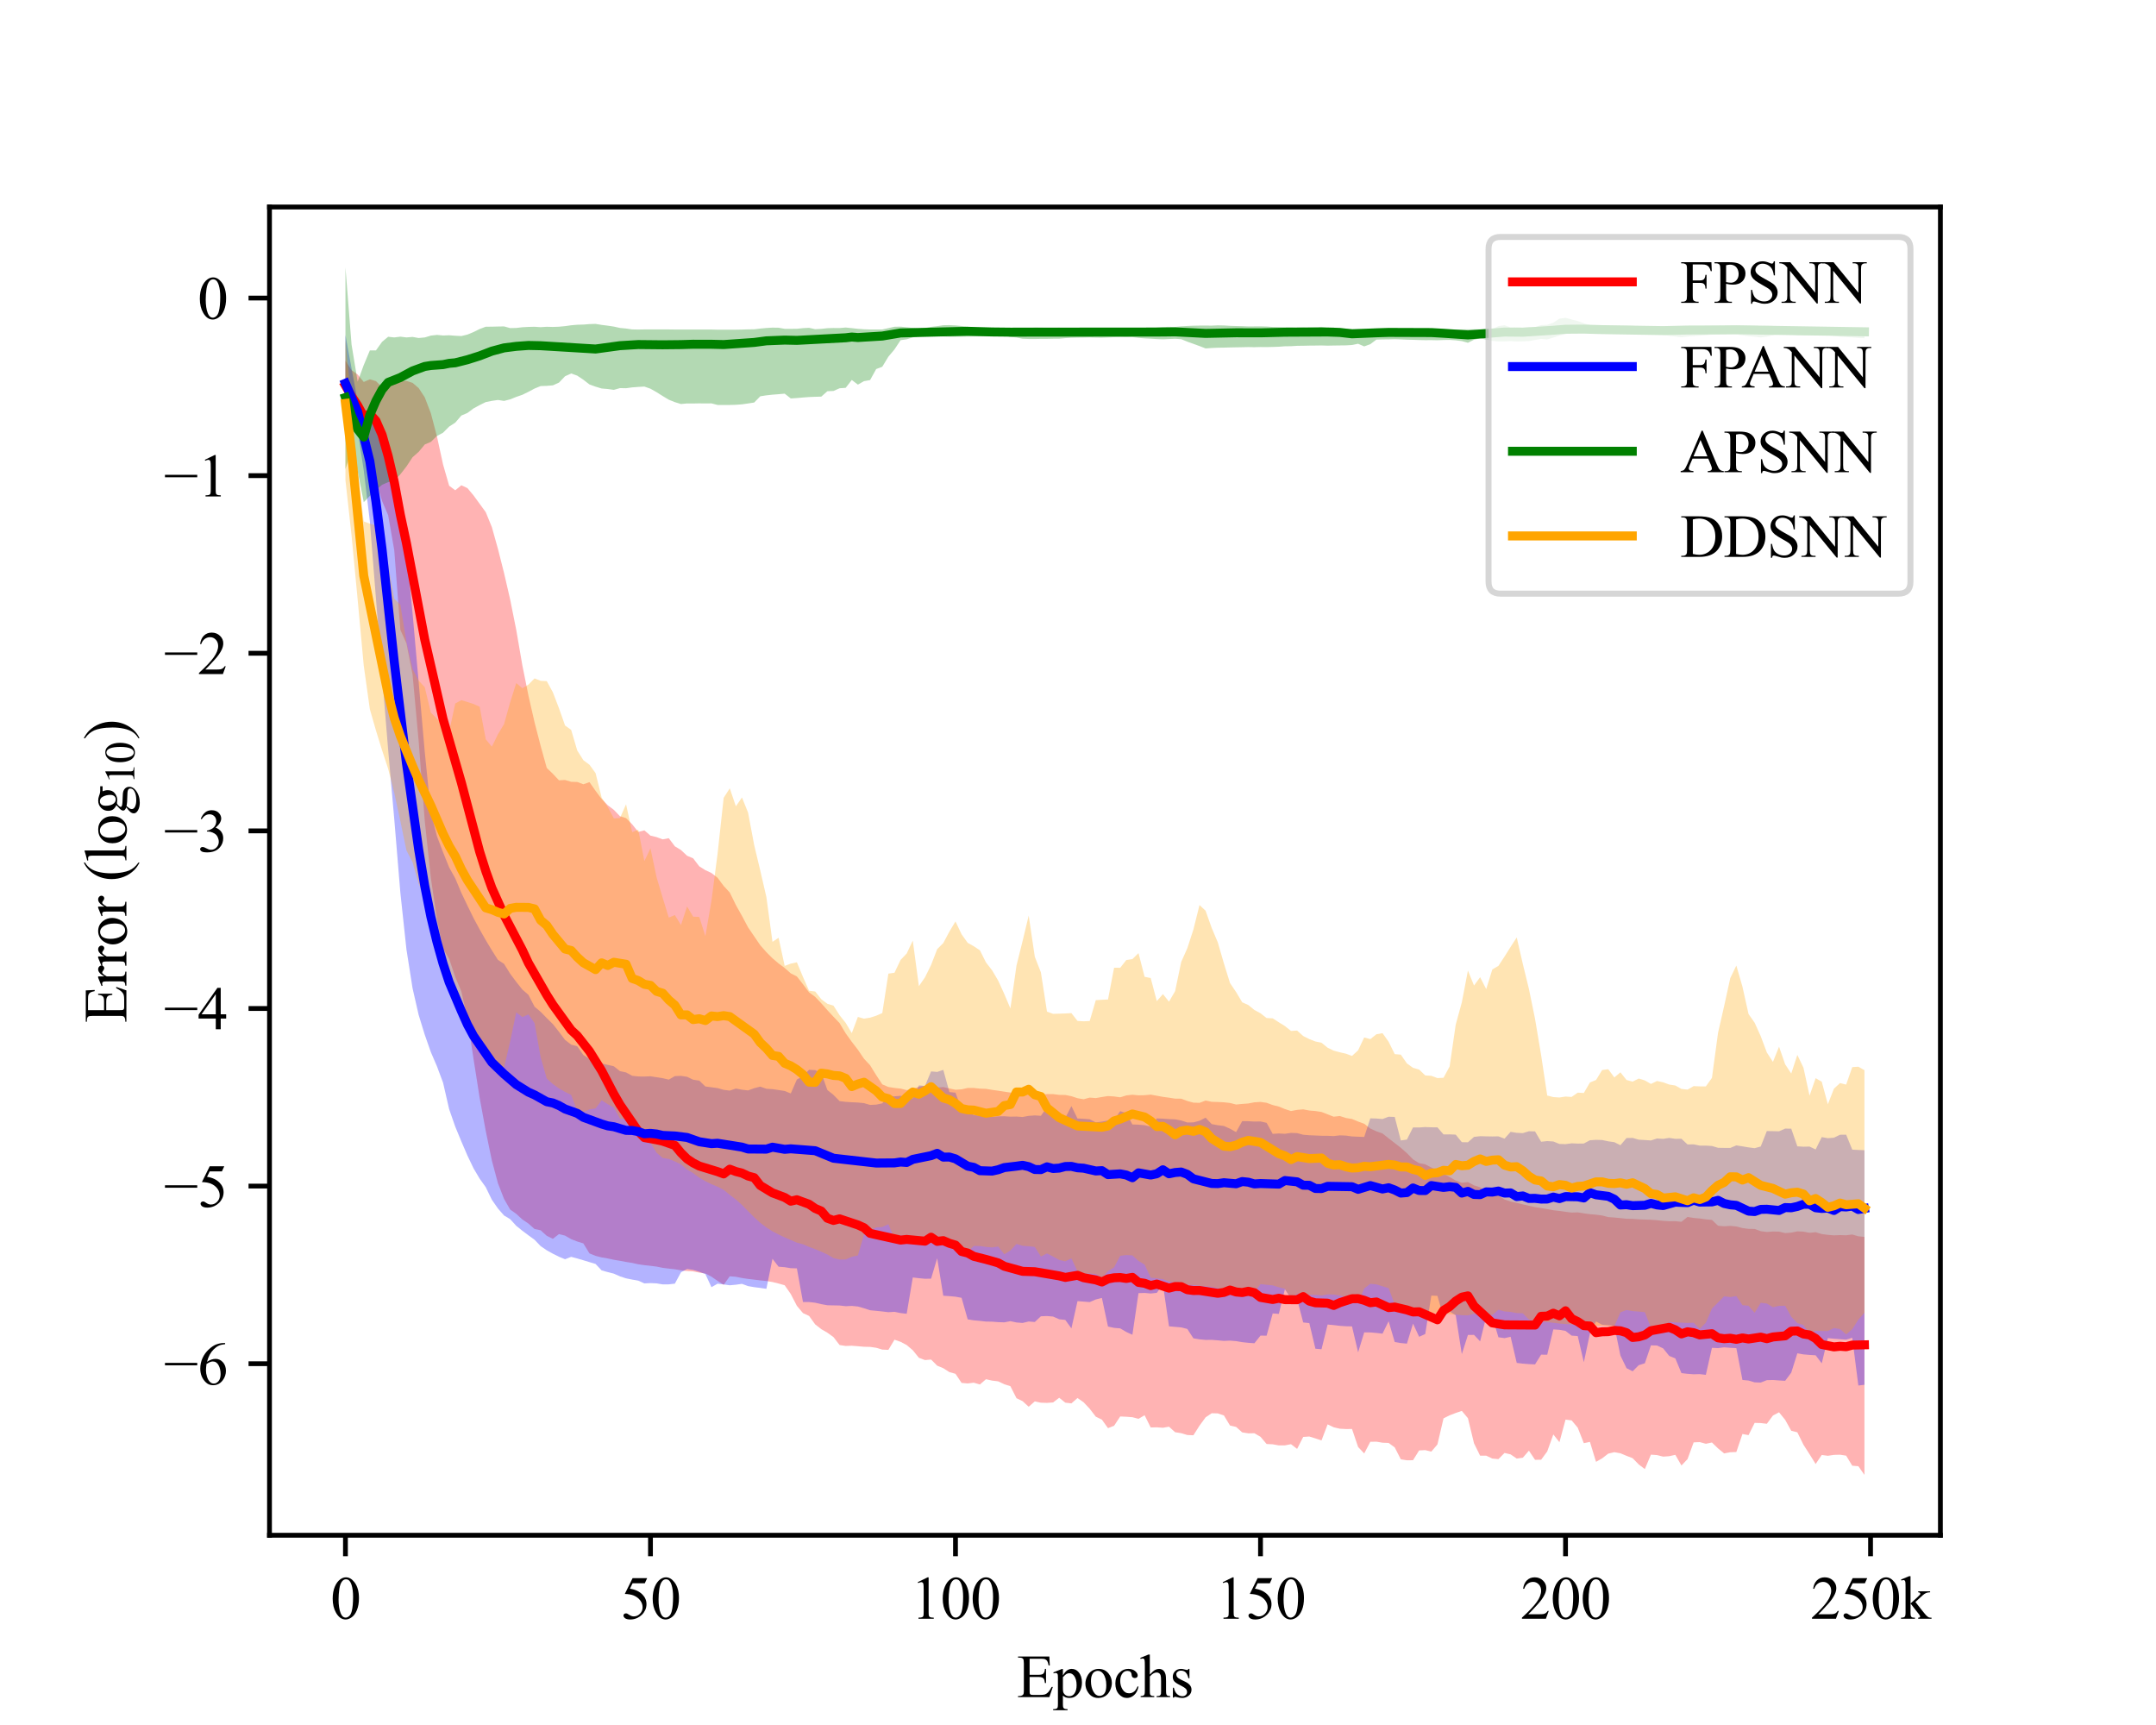 <?xml version="1.0" encoding="utf-8" standalone="no"?>
<!DOCTYPE svg PUBLIC "-//W3C//DTD SVG 1.1//EN"
  "http://www.w3.org/Graphics/SVG/1.1/DTD/svg11.dtd">
<svg xmlns:xlink="http://www.w3.org/1999/xlink" width="360pt" height="288pt" viewBox="0 0 360 288" xmlns="http://www.w3.org/2000/svg" version="1.1">
 <defs>
  <style type="text/css">*{stroke-linejoin: round; stroke-linecap: butt}</style>
 </defs>
 <g id="figure_1">
  <g id="patch_1">
   <path d="M 0 288 
L 360 288 
L 360 0 
L 0 0 
z
" style="fill: #ffffff"/>
  </g>
  <g id="axes_1">
   <g id="patch_2">
    <path d="M 45 256.32 
L 324 256.32 
L 324 34.56 
L 45 34.56 
z
" style="fill: #ffffff"/>
   </g>
   <g id="PolyCollection_1">
    <path d="M 57.682 60.224 
L 57.682 69.061 
L 58.7 69.818 
L 59.719 71.52 
L 60.738 74.131 
L 61.756 76.323 
L 62.775 80.175 
L 63.794 83.641 
L 64.812 86.017 
L 65.831 91.862 
L 66.849 105.161 
L 67.868 107.411 
L 68.887 112.616 
L 69.905 123.716 
L 70.924 137.035 
L 71.942 146.584 
L 72.961 153.447 
L 73.98 158.363 
L 74.998 160.079 
L 76.017 163.112 
L 77.036 165.528 
L 78.054 170.088 
L 79.073 176.823 
L 80.091 183.29 
L 81.11 188.827 
L 82.129 193.757 
L 83.147 197.558 
L 84.166 200.172 
L 85.185 201.938 
L 86.203 202.662 
L 87.222 203.594 
L 88.24 204.283 
L 89.259 205.19 
L 90.278 205.403 
L 91.296 206.328 
L 92.315 206.827 
L 93.334 206.037 
L 94.352 206.294 
L 95.371 206.884 
L 96.389 207.279 
L 97.408 207.597 
L 98.427 209.264 
L 99.445 209.675 
L 100.464 209.931 
L 101.482 210.105 
L 102.501 210.328 
L 103.52 210.498 
L 104.538 210.69 
L 105.557 210.85 
L 106.576 211.078 
L 107.594 211.227 
L 108.613 211.334 
L 109.631 211.465 
L 110.65 211.672 
L 111.669 211.8 
L 112.687 211.912 
L 113.706 212.094 
L 114.725 212.207 
L 115.743 212.271 
L 116.762 212.469 
L 117.78 212.617 
L 118.799 213.149 
L 119.818 213.853 
L 120.836 214.501 
L 121.855 213.084 
L 122.873 213.165 
L 123.892 213.372 
L 124.911 213.523 
L 125.929 213.644 
L 126.948 213.768 
L 127.967 213.874 
L 128.985 214.045 
L 130.004 214.292 
L 131.022 214.582 
L 132.041 216.048 
L 133.06 218.017 
L 134.078 219.232 
L 135.097 219.703 
L 136.116 221.117 
L 137.134 221.911 
L 138.153 222.503 
L 139.171 223.238 
L 140.19 224.559 
L 141.209 224.718 
L 142.227 224.68 
L 143.246 224.761 
L 144.265 224.85 
L 145.283 224.872 
L 146.302 225.019 
L 147.32 225.325 
L 148.339 225.369 
L 149.358 223.67 
L 150.376 224.026 
L 151.395 224.565 
L 152.413 225.429 
L 153.432 226.689 
L 154.451 227.075 
L 155.469 226.987 
L 156.488 228.009 
L 157.507 228.432 
L 158.525 229.08 
L 159.544 229.366 
L 160.562 230.889 
L 161.581 230.975 
L 162.6 230.851 
L 163.618 231.149 
L 164.637 230.27 
L 165.656 230.499 
L 166.674 230.625 
L 167.693 231.106 
L 168.711 231.433 
L 169.73 233.441 
L 170.749 233.934 
L 171.767 234.866 
L 172.786 233.967 
L 173.804 234.19 
L 174.823 234.22 
L 175.842 234.147 
L 176.86 233.369 
L 177.879 234.181 
L 178.898 234.304 
L 179.916 233.409 
L 180.935 234.116 
L 181.953 235.2 
L 182.972 236.522 
L 183.991 237.018 
L 185.009 238.439 
L 186.028 238.041 
L 187.047 236.489 
L 188.065 236.537 
L 189.084 236.614 
L 190.102 236.883 
L 191.121 236.284 
L 192.14 238.327 
L 193.158 238.301 
L 194.177 238.375 
L 195.196 238.195 
L 196.214 239.115 
L 197.233 239.28 
L 198.251 239.584 
L 199.27 239.63 
L 200.289 238.023 
L 201.307 236.635 
L 202.326 235.949 
L 203.344 235.974 
L 204.363 236.316 
L 205.382 238 
L 206.4 238.232 
L 207.419 239.146 
L 208.438 239.306 
L 209.456 239.289 
L 210.475 239.882 
L 211.493 241.085 
L 212.512 241.134 
L 213.531 241.32 
L 214.549 241.315 
L 215.568 241.115 
L 216.587 241.903 
L 217.605 239.904 
L 218.624 239.835 
L 219.642 240.151 
L 220.661 240.491 
L 221.68 237.802 
L 222.698 238.296 
L 223.717 238.532 
L 224.735 238.588 
L 225.754 238.58 
L 226.773 241.587 
L 227.791 242.663 
L 228.81 240.715 
L 229.829 240.697 
L 230.847 240.87 
L 231.866 240.909 
L 232.884 241.648 
L 233.903 243.645 
L 234.922 243.803 
L 235.94 243.794 
L 236.959 242.158 
L 237.978 242.107 
L 238.996 242.356 
L 240.015 241.162 
L 241.033 236.807 
L 242.052 236.298 
L 243.071 235.906 
L 244.089 235.559 
L 245.108 236.777 
L 246.127 240.975 
L 247.145 243.038 
L 248.164 243.035 
L 249.182 243.515 
L 250.201 243.611 
L 251.22 242.578 
L 252.238 242.821 
L 253.257 243.517 
L 254.275 243.376 
L 255.294 242.198 
L 256.313 243.724 
L 257.331 243.714 
L 258.35 242.326 
L 259.369 239.488 
L 260.387 240.785 
L 261.406 237.012 
L 262.424 237.141 
L 263.443 238.358 
L 264.462 240.949 
L 265.48 240.732 
L 266.499 244.065 
L 267.518 243.482 
L 268.536 242.697 
L 269.555 242.45 
L 270.573 242.636 
L 271.592 243.06 
L 272.611 243.457 
L 273.629 244.497 
L 274.648 245.276 
L 275.666 242.864 
L 276.685 242.936 
L 277.704 243.194 
L 278.722 243.121 
L 279.741 242.895 
L 280.76 244.674 
L 281.778 243.61 
L 282.797 240.816 
L 283.815 240.766 
L 284.834 241.049 
L 285.853 240.833 
L 286.871 241.82 
L 287.89 242.656 
L 288.909 242.461 
L 289.927 242.421 
L 290.946 239.414 
L 291.964 239.606 
L 292.983 237.561 
L 294.002 237.589 
L 295.02 237.711 
L 296.039 236.334 
L 297.058 235.792 
L 298.076 237.046 
L 299.095 238.877 
L 300.113 239.134 
L 301.132 241.203 
L 302.151 242.79 
L 303.169 244.426 
L 304.188 242.916 
L 305.206 243.054 
L 306.225 242.9 
L 307.244 242.874 
L 308.262 243.031 
L 309.281 244.709 
L 310.3 244.793 
L 311.318 246.24 
L 311.318 206.504 
L 311.318 206.504 
L 310.3 206.41 
L 309.281 206.107 
L 308.262 206.24 
L 307.244 206.208 
L 306.225 206.251 
L 305.206 206.168 
L 304.188 206.033 
L 303.169 205.725 
L 302.151 205.827 
L 301.132 205.627 
L 300.113 205.583 
L 299.095 205.797 
L 298.076 205.87 
L 297.058 205.628 
L 296.039 205.608 
L 295.02 205.685 
L 294.002 205.553 
L 292.983 205.18 
L 291.964 205.167 
L 290.946 205.032 
L 289.927 204.768 
L 288.909 204.672 
L 287.89 204.735 
L 286.871 204.644 
L 285.853 203.669 
L 284.834 203.58 
L 283.815 203.435 
L 282.797 203.345 
L 281.778 203.174 
L 280.76 203.986 
L 279.741 203.886 
L 278.722 203.894 
L 277.704 203.826 
L 276.685 203.721 
L 275.666 203.647 
L 274.648 203.611 
L 273.629 203.579 
L 272.611 203.5 
L 271.592 203.48 
L 270.573 203.372 
L 269.555 203.273 
L 268.536 203.203 
L 267.518 202.934 
L 266.499 202.801 
L 265.48 202.716 
L 264.462 202.573 
L 263.443 202.414 
L 262.424 202.448 
L 261.406 202.321 
L 260.387 202.175 
L 259.369 202.057 
L 258.35 201.866 
L 257.331 201.692 
L 256.313 201.536 
L 255.294 201.316 
L 254.275 201.078 
L 253.257 200.827 
L 252.238 200.597 
L 251.22 200.265 
L 250.201 199.602 
L 249.182 199.336 
L 248.164 198.949 
L 247.145 198.227 
L 246.127 197.907 
L 245.108 197.36 
L 244.089 197.473 
L 243.071 197.097 
L 242.052 196.511 
L 241.033 195.962 
L 240.015 195.418 
L 238.996 194.919 
L 237.978 194.397 
L 236.959 194.196 
L 235.94 193.564 
L 234.922 192.529 
L 233.903 191.63 
L 232.884 190.841 
L 231.866 190.054 
L 230.847 189.243 
L 229.829 188.884 
L 228.81 188.416 
L 227.791 187.621 
L 226.773 187.249 
L 225.754 186.826 
L 224.735 186.657 
L 223.717 186.326 
L 222.698 186.444 
L 221.68 186.049 
L 220.661 185.65 
L 219.642 185.493 
L 218.624 185.408 
L 217.605 185.213 
L 216.587 185.3 
L 215.568 185.494 
L 214.549 185.165 
L 213.531 184.749 
L 212.512 184.493 
L 211.493 184.119 
L 210.475 183.975 
L 209.456 184.037 
L 208.438 184.234 
L 207.419 184.309 
L 206.4 184.407 
L 205.382 184.147 
L 204.363 184.037 
L 203.344 183.985 
L 202.326 183.955 
L 201.307 183.743 
L 200.289 184.127 
L 199.27 184.095 
L 198.251 183.816 
L 197.233 183.433 
L 196.214 183.425 
L 195.196 183.263 
L 194.177 183.128 
L 193.158 182.939 
L 192.14 182.755 
L 191.121 182.85 
L 190.102 182.872 
L 189.084 182.774 
L 188.065 182.888 
L 187.047 183.201 
L 186.028 183.061 
L 185.009 182.996 
L 183.991 183.151 
L 182.972 183.334 
L 181.953 183.252 
L 180.935 183.529 
L 179.916 183.351 
L 178.898 183.017 
L 177.879 182.812 
L 176.86 182.798 
L 175.842 182.667 
L 174.823 182.663 
L 173.804 182.784 
L 172.786 182.872 
L 171.767 182.726 
L 170.749 182.584 
L 169.73 182.446 
L 168.711 182.413 
L 167.693 182.258 
L 166.674 182.103 
L 165.656 181.96 
L 164.637 181.79 
L 163.618 181.754 
L 162.6 181.646 
L 161.581 181.642 
L 160.562 181.871 
L 159.544 181.937 
L 158.525 181.725 
L 157.507 181.494 
L 156.488 181.567 
L 155.469 181.381 
L 154.451 181.299 
L 153.432 181.447 
L 152.413 181.793 
L 151.395 181.997 
L 150.376 181.749 
L 149.358 181.638 
L 148.339 181.478 
L 147.32 181.041 
L 146.302 179.498 
L 145.283 177.851 
L 144.265 176.758 
L 143.246 175.26 
L 142.227 173.938 
L 141.209 172.52 
L 140.19 170.816 
L 139.171 169.75 
L 138.153 168.656 
L 137.134 167.506 
L 136.116 166.429 
L 135.097 165.686 
L 134.078 164.324 
L 133.06 163.028 
L 132.041 162.509 
L 131.022 161.608 
L 130.004 160.853 
L 128.985 159.988 
L 127.967 158.967 
L 126.948 157.82 
L 125.929 156.322 
L 124.911 154.828 
L 123.892 152.917 
L 122.873 151.096 
L 121.855 149.017 
L 120.836 147.913 
L 119.818 146.547 
L 118.799 145.756 
L 117.78 145.281 
L 116.762 144.641 
L 115.743 143.305 
L 114.725 142.874 
L 113.706 141.917 
L 112.687 141.298 
L 111.669 139.944 
L 110.65 140.136 
L 109.631 139.759 
L 108.613 139.513 
L 107.594 138.633 
L 106.576 138.891 
L 105.557 137.623 
L 104.538 136.594 
L 103.52 136.275 
L 102.501 135.212 
L 101.482 134.44 
L 100.464 133.4 
L 99.445 132.037 
L 98.427 130.579 
L 97.408 130.942 
L 96.389 130.557 
L 95.371 130.529 
L 94.352 130.223 
L 93.334 130.275 
L 92.315 129.192 
L 91.296 128.21 
L 90.278 124.545 
L 89.259 120.602 
L 88.24 116.136 
L 87.222 111.091 
L 86.203 105.179 
L 85.185 100.091 
L 84.166 95.676 
L 83.147 91.649 
L 82.129 88.006 
L 81.11 85.51 
L 80.091 84.114 
L 79.073 82.72 
L 78.054 81.495 
L 77.036 81.02 
L 76.017 81.854 
L 74.998 81.096 
L 73.98 77.548 
L 72.961 72.865 
L 71.942 68.993 
L 70.924 66.336 
L 69.905 64.787 
L 68.887 63.92 
L 67.868 63.596 
L 66.849 63.627 
L 65.831 63.716 
L 64.812 64.029 
L 63.794 64.637 
L 62.775 63.631 
L 61.756 63.33 
L 60.738 63.773 
L 59.719 62.522 
L 58.7 61.812 
L 57.682 60.224 
z
" clip-path="url(#pb817fe9f60)" style="fill: #ff0000; fill-opacity: 0.3"/>
   </g>
   <g id="PolyCollection_2">
    <path d="M 57.682 55.944 
L 57.682 67.728 
L 58.7 69.212 
L 59.719 71.89 
L 60.738 78.539 
L 61.756 87.016 
L 62.775 99.924 
L 63.794 112.711 
L 64.812 125.151 
L 65.831 136.754 
L 66.849 149.033 
L 67.868 158.522 
L 68.887 164.996 
L 69.905 169.445 
L 70.924 172.756 
L 71.942 175.659 
L 72.961 178.028 
L 73.98 180.757 
L 74.998 185.19 
L 76.017 188.106 
L 77.036 190.575 
L 78.054 192.94 
L 79.073 195.066 
L 80.091 196.788 
L 81.11 198.214 
L 82.129 200.308 
L 83.147 201.771 
L 84.166 202.937 
L 85.185 203.545 
L 86.203 204.664 
L 87.222 205.484 
L 88.24 206.246 
L 89.259 206.989 
L 90.278 208.051 
L 91.296 208.745 
L 92.315 209.314 
L 93.334 209.824 
L 94.352 210.238 
L 95.371 209.838 
L 96.389 210.108 
L 97.408 210.41 
L 98.427 210.719 
L 99.445 211.025 
L 100.464 212.107 
L 101.482 212.383 
L 102.501 212.644 
L 103.52 213.098 
L 104.538 213.429 
L 105.557 213.634 
L 106.576 213.812 
L 107.594 214.272 
L 108.613 214.221 
L 109.631 214.269 
L 110.65 214.436 
L 111.669 214.43 
L 112.687 214.312 
L 113.706 212.418 
L 114.725 211.864 
L 115.743 212.019 
L 116.762 212.327 
L 117.78 212.715 
L 118.799 214.905 
L 119.818 214.319 
L 120.836 214.448 
L 121.855 214.586 
L 122.873 214.491 
L 123.892 214.349 
L 124.911 214.724 
L 125.929 214.901 
L 126.948 215.025 
L 127.967 215.178 
L 128.985 210.164 
L 130.004 211.483 
L 131.022 211.566 
L 132.041 211.734 
L 133.06 211.761 
L 134.078 217.381 
L 135.097 217.383 
L 136.116 217.499 
L 137.134 217.735 
L 138.153 217.921 
L 139.171 217.942 
L 140.19 217.96 
L 141.209 218.078 
L 142.227 218.03 
L 143.246 218.13 
L 144.265 218.42 
L 145.283 218.753 
L 146.302 218.851 
L 147.32 218.955 
L 148.339 219.08 
L 149.358 219.016 
L 150.376 219.226 
L 151.395 219.344 
L 152.413 213.282 
L 153.432 213.402 
L 154.451 213.498 
L 155.469 213.478 
L 156.488 210.069 
L 157.507 216.328 
L 158.525 216.396 
L 159.544 216.49 
L 160.562 216.679 
L 161.581 220.275 
L 162.6 220.437 
L 163.618 220.529 
L 164.637 220.642 
L 165.656 220.659 
L 166.674 220.737 
L 167.693 220.774 
L 168.711 220.577 
L 169.73 220.793 
L 170.749 220.876 
L 171.767 220.63 
L 172.786 220.715 
L 173.804 219.761 
L 174.823 219.719 
L 175.842 219.808 
L 176.86 220.257 
L 177.879 220.37 
L 178.898 221.782 
L 179.916 217.235 
L 180.935 217.309 
L 181.953 217.391 
L 182.972 216.952 
L 183.991 216.699 
L 185.009 221.475 
L 186.028 221.695 
L 187.047 221.781 
L 188.065 222.379 
L 189.084 222.842 
L 190.102 215.9 
L 191.121 215.864 
L 192.14 215.959 
L 193.158 215.85 
L 194.177 214.418 
L 195.196 221.437 
L 196.214 221.529 
L 197.233 221.616 
L 198.251 221.873 
L 199.27 223.441 
L 200.289 223.612 
L 201.307 223.708 
L 202.326 223.697 
L 203.344 223.777 
L 204.363 223.869 
L 205.382 223.824 
L 206.4 223.906 
L 207.419 224.083 
L 208.438 224.191 
L 209.456 224.266 
L 210.475 222.987 
L 211.493 223.001 
L 212.512 219.284 
L 213.531 219.363 
L 214.549 215.254 
L 215.568 216.776 
L 216.587 216.917 
L 217.605 220.793 
L 218.624 220.901 
L 219.642 225.18 
L 220.661 225.267 
L 221.68 221.138 
L 222.698 221.234 
L 223.717 221.356 
L 224.735 221.426 
L 225.754 221.45 
L 226.773 225.778 
L 227.791 222.445 
L 228.81 222.457 
L 229.829 222.546 
L 230.847 222.662 
L 231.866 220.584 
L 232.884 224.053 
L 233.903 224.233 
L 234.922 224.329 
L 235.94 220.981 
L 236.959 223.184 
L 237.978 222.725 
L 238.996 216.311 
L 240.015 216.345 
L 241.033 219.895 
L 242.052 218.961 
L 243.071 219.585 
L 244.089 226.083 
L 245.108 222.875 
L 246.127 222.867 
L 247.145 223.948 
L 248.164 219.824 
L 249.182 219.862 
L 250.201 223.265 
L 251.22 223.41 
L 252.238 223.184 
L 253.257 227.545 
L 254.275 227.668 
L 255.294 227.747 
L 256.313 227.798 
L 257.331 226.169 
L 258.35 226.177 
L 259.369 221.95 
L 260.387 222.022 
L 261.406 222.201 
L 262.424 222.99 
L 263.443 223.066 
L 264.462 227.432 
L 265.48 222.639 
L 266.499 220.627 
L 267.518 221.177 
L 268.536 221.263 
L 269.555 221.354 
L 270.573 226.318 
L 271.592 228.423 
L 272.611 228.942 
L 273.629 227.928 
L 274.648 227.607 
L 275.666 224.614 
L 276.685 224.643 
L 277.704 225.118 
L 278.722 226.379 
L 279.741 226.793 
L 280.76 229.248 
L 281.778 229.368 
L 282.797 229.445 
L 283.815 229.415 
L 284.834 229.541 
L 285.853 225.026 
L 286.871 225.078 
L 287.89 224.942 
L 288.909 225.028 
L 289.927 225.075 
L 290.946 230.392 
L 291.964 230.488 
L 292.983 230.791 
L 294.002 230.826 
L 295.02 230.424 
L 296.039 230.395 
L 297.058 230.472 
L 298.076 230.535 
L 299.095 229.173 
L 300.113 225.942 
L 301.132 226.127 
L 302.151 226.212 
L 303.169 226.276 
L 304.188 227.618 
L 305.206 223.409 
L 306.225 223.511 
L 307.244 223.586 
L 308.262 223.665 
L 309.281 223.35 
L 310.3 231.322 
L 311.318 231.196 
L 311.318 192.038 
L 311.318 192.038 
L 310.3 191.994 
L 309.281 191.942 
L 308.262 189.442 
L 307.244 189.453 
L 306.225 189.947 
L 305.206 190.029 
L 304.188 189.849 
L 303.169 191.91 
L 302.151 191.426 
L 301.132 191.45 
L 300.113 191.386 
L 299.095 188.438 
L 298.076 188.431 
L 297.058 188.876 
L 296.039 188.855 
L 295.02 188.838 
L 294.002 191.412 
L 292.983 191.696 
L 291.964 191.563 
L 290.946 191.392 
L 289.927 191.231 
L 288.909 191.655 
L 287.89 191.651 
L 286.871 191.633 
L 285.853 191.333 
L 284.834 191.267 
L 283.815 191.267 
L 282.797 191.056 
L 281.778 191.074 
L 280.76 190.124 
L 279.741 190.137 
L 278.722 189.983 
L 277.704 190.141 
L 276.685 190.077 
L 275.666 190.406 
L 274.648 190.336 
L 273.629 190.278 
L 272.611 189.983 
L 271.592 190.004 
L 270.573 191.204 
L 269.555 190.694 
L 268.536 190.55 
L 267.518 190.334 
L 266.499 190.305 
L 265.48 190.372 
L 264.462 190.918 
L 263.443 190.932 
L 262.424 190.884 
L 261.406 191.023 
L 260.387 190.991 
L 259.369 190.58 
L 258.35 190.512 
L 257.331 190.622 
L 256.313 188.894 
L 255.294 188.87 
L 254.275 189.182 
L 253.257 189.134 
L 252.238 188.97 
L 251.22 190.104 
L 250.201 189.723 
L 249.182 189.74 
L 248.164 189.724 
L 247.145 189.697 
L 246.127 189.81 
L 245.108 190.713 
L 244.089 190.695 
L 243.071 189.436 
L 242.052 189.392 
L 241.033 189.402 
L 240.015 188.219 
L 238.996 188.212 
L 237.978 188.17 
L 236.959 188.241 
L 235.94 188.234 
L 234.922 190.257 
L 233.903 190.406 
L 232.884 186.481 
L 231.866 186.443 
L 230.847 186.833 
L 229.829 186.746 
L 228.81 186.715 
L 227.791 189.822 
L 226.773 189.782 
L 225.754 189.737 
L 224.735 189.596 
L 223.717 189.554 
L 222.698 189.678 
L 221.68 189.631 
L 220.661 189.624 
L 219.642 189.58 
L 218.624 189.538 
L 217.605 189.453 
L 216.587 189.18 
L 215.568 189.146 
L 214.549 189.296 
L 213.531 189.239 
L 212.512 189.308 
L 211.493 187.466 
L 210.475 187.232 
L 209.456 187.251 
L 208.438 187.194 
L 207.419 187.182 
L 206.4 189.013 
L 205.382 188.448 
L 204.363 187.99 
L 203.344 187.863 
L 202.326 187.677 
L 201.307 186.602 
L 200.289 187.119 
L 199.27 187.391 
L 198.251 187.407 
L 197.233 187.071 
L 196.214 186.882 
L 195.196 186.843 
L 194.177 186.768 
L 193.158 186.724 
L 192.14 188.099 
L 191.121 187.861 
L 190.102 187.768 
L 189.084 187.737 
L 188.065 185.834 
L 187.047 185.519 
L 186.028 186.943 
L 185.009 187.073 
L 183.991 187.263 
L 182.972 187.393 
L 181.953 186.867 
L 180.935 186.786 
L 179.916 186.738 
L 178.898 184.669 
L 177.879 186.646 
L 176.86 186.818 
L 175.842 186.444 
L 174.823 184.849 
L 173.804 186.292 
L 172.786 186.226 
L 171.767 186.301 
L 170.749 186.489 
L 169.73 186.414 
L 168.711 186.436 
L 167.693 186.367 
L 166.674 186.383 
L 165.656 186.469 
L 164.637 186.371 
L 163.618 186.277 
L 162.6 186.166 
L 161.581 185.437 
L 160.562 185.22 
L 159.544 182.426 
L 158.525 182.33 
L 157.507 178.622 
L 156.488 178.969 
L 155.469 178.879 
L 154.451 181.301 
L 153.432 181.214 
L 152.413 183.37 
L 151.395 183.208 
L 150.376 182.949 
L 149.358 183.046 
L 148.339 182.946 
L 147.32 184.213 
L 146.302 184.426 
L 145.283 184.475 
L 144.265 184.176 
L 143.246 184.076 
L 142.227 184.028 
L 141.209 183.961 
L 140.19 183.839 
L 139.171 182.797 
L 138.153 181.989 
L 137.134 179.144 
L 136.116 178.662 
L 135.097 178.606 
L 134.078 179.654 
L 133.06 180.236 
L 132.041 182.561 
L 131.022 182.145 
L 130.004 181.99 
L 128.985 181.839 
L 127.967 181.779 
L 126.948 181.42 
L 125.929 181.682 
L 124.911 182.055 
L 123.892 181.933 
L 122.873 181.743 
L 121.855 182.085 
L 120.836 181.955 
L 119.818 181.67 
L 118.799 181.527 
L 117.78 181.396 
L 116.762 180.418 
L 115.743 180.266 
L 114.725 179.776 
L 113.706 179.624 
L 112.687 179.663 
L 111.669 180.252 
L 110.65 180.01 
L 109.631 179.851 
L 108.613 179.693 
L 107.594 179.734 
L 106.576 179.723 
L 105.557 179.61 
L 104.538 179.052 
L 103.52 178.833 
L 102.501 178.024 
L 101.482 177.785 
L 100.464 177.565 
L 99.445 177.011 
L 98.427 176.788 
L 97.408 176.138 
L 96.389 174.685 
L 95.371 174.409 
L 94.352 173.622 
L 93.334 172.265 
L 92.315 170.978 
L 91.296 169.976 
L 90.278 168.932 
L 89.259 168.074 
L 88.24 166.1 
L 87.222 165.217 
L 86.203 163.935 
L 85.185 162.572 
L 84.166 160.929 
L 83.147 160.264 
L 82.129 158.662 
L 81.11 156.967 
L 80.091 155.171 
L 79.073 153.281 
L 78.054 151.2 
L 77.036 149.073 
L 76.017 146.65 
L 74.998 144.821 
L 73.98 142.297 
L 72.961 139.614 
L 71.942 135.6 
L 70.924 125.534 
L 69.905 113.887 
L 68.887 102.387 
L 67.868 91.994 
L 66.849 83.347 
L 65.831 77.736 
L 64.812 75.125 
L 63.794 73.639 
L 62.775 70.028 
L 61.756 69.034 
L 60.738 69.114 
L 59.719 67.013 
L 58.7 61.491 
L 57.682 55.944 
z
" clip-path="url(#pb817fe9f60)" style="fill: #0000ff; fill-opacity: 0.3"/>
   </g>
   <g id="PolyCollection_3">
    <path d="M 57.682 44.64 
L 57.682 78.33 
L 58.7 75.121 
L 59.719 78.646 
L 60.738 83.841 
L 61.756 82.796 
L 62.775 81.811 
L 63.794 80.939 
L 64.812 80.497 
L 65.831 80.269 
L 66.849 79.193 
L 67.868 77.88 
L 68.887 76.335 
L 69.905 75.443 
L 70.924 74.211 
L 71.942 73.776 
L 72.961 72.787 
L 73.98 72.243 
L 74.998 71.222 
L 76.017 70.563 
L 77.036 69.378 
L 78.054 68.942 
L 79.073 68.183 
L 80.091 67.633 
L 81.11 67.128 
L 82.129 66.925 
L 83.147 66.778 
L 84.166 66.935 
L 85.185 66.674 
L 86.203 66.267 
L 87.222 65.912 
L 88.24 65.415 
L 89.259 64.87 
L 90.278 64.455 
L 91.296 64.423 
L 92.315 64.339 
L 93.334 63.879 
L 94.352 62.816 
L 95.371 62.354 
L 96.389 62.717 
L 97.408 63.404 
L 98.427 64.185 
L 99.445 64.557 
L 100.464 64.862 
L 101.482 64.948 
L 102.501 65.089 
L 103.52 64.795 
L 104.538 64.817 
L 105.557 64.676 
L 106.576 64.598 
L 107.594 64.54 
L 108.613 64.899 
L 109.631 65.475 
L 110.65 66.119 
L 111.669 66.733 
L 112.687 67.14 
L 113.706 67.454 
L 114.725 67.358 
L 115.743 67.364 
L 116.762 67.346 
L 117.78 67.357 
L 118.799 67.346 
L 119.818 67.609 
L 120.836 67.616 
L 121.855 67.611 
L 122.873 67.584 
L 123.892 67.506 
L 124.911 67.359 
L 125.929 67.206 
L 126.948 66.162 
L 127.967 66.005 
L 128.985 65.893 
L 130.004 65.813 
L 131.022 65.722 
L 132.041 66.522 
L 133.06 66.457 
L 134.078 66.366 
L 135.097 66.288 
L 136.116 66.247 
L 137.134 66.218 
L 138.153 65.317 
L 139.171 65.274 
L 140.19 64.824 
L 141.209 64.751 
L 142.227 63.437 
L 143.246 64.215 
L 144.265 63.636 
L 145.283 63.459 
L 146.302 61.617 
L 147.32 61.229 
L 148.339 59.549 
L 149.358 58.338 
L 150.376 56.797 
L 151.395 56.647 
L 152.413 56.335 
L 153.432 56.155 
L 154.451 56.116 
L 155.469 56.13 
L 156.488 56.119 
L 157.507 56.177 
L 158.525 56.216 
L 159.544 56.214 
L 160.562 56.204 
L 161.581 56.189 
L 162.6 56.167 
L 163.618 56.158 
L 164.637 56.146 
L 165.656 56.11 
L 166.674 56.04 
L 167.693 56.095 
L 168.711 56.252 
L 169.73 56.348 
L 170.749 56.561 
L 171.767 56.598 
L 172.786 56.605 
L 173.804 56.581 
L 174.823 56.581 
L 175.842 56.558 
L 176.86 56.552 
L 177.879 56.455 
L 178.898 56.394 
L 179.916 56.369 
L 180.935 56.357 
L 181.953 56.333 
L 182.972 56.369 
L 183.991 56.381 
L 185.009 56.344 
L 186.028 56.302 
L 187.047 56.288 
L 188.065 56.308 
L 189.084 56.284 
L 190.102 56.405 
L 191.121 56.495 
L 192.14 56.547 
L 193.158 56.614 
L 194.177 56.651 
L 195.196 56.603 
L 196.214 56.563 
L 197.233 56.631 
L 198.251 57.041 
L 199.27 57.406 
L 200.289 57.779 
L 201.307 58.172 
L 202.326 58.098 
L 203.344 58.052 
L 204.363 58.038 
L 205.382 58.006 
L 206.4 57.987 
L 207.419 57.969 
L 208.438 57.947 
L 209.456 57.965 
L 210.475 57.94 
L 211.493 57.948 
L 212.512 57.925 
L 213.531 57.89 
L 214.549 57.813 
L 215.568 57.802 
L 216.587 57.736 
L 217.605 57.724 
L 218.624 57.701 
L 219.642 57.691 
L 220.661 57.676 
L 221.68 57.708 
L 222.698 57.687 
L 223.717 57.673 
L 224.735 57.66 
L 225.754 57.6 
L 226.773 57.394 
L 227.791 57.834 
L 228.81 57.462 
L 229.829 56.698 
L 230.847 56.668 
L 231.866 56.657 
L 232.884 56.629 
L 233.903 56.663 
L 234.922 56.713 
L 235.94 56.735 
L 236.959 56.772 
L 237.978 56.791 
L 238.996 56.785 
L 240.015 56.806 
L 241.033 56.764 
L 242.052 56.75 
L 243.071 56.818 
L 244.089 56.948 
L 245.108 57.229 
L 246.127 56.718 
L 247.145 56.486 
L 248.164 56.689 
L 249.182 56.917 
L 250.201 56.998 
L 251.22 56.991 
L 252.238 56.951 
L 253.257 57.008 
L 254.275 56.987 
L 255.294 56.941 
L 256.313 56.763 
L 257.331 56.583 
L 258.35 56.671 
L 259.369 56.365 
L 260.387 56.018 
L 261.406 55.795 
L 262.424 55.467 
L 263.443 55.441 
L 264.462 55.364 
L 265.48 55.329 
L 266.499 55.316 
L 267.518 55.341 
L 268.536 55.368 
L 269.555 55.429 
L 270.573 55.476 
L 271.592 55.485 
L 272.611 55.592 
L 273.629 55.666 
L 274.648 55.709 
L 275.666 55.745 
L 276.685 55.715 
L 277.704 55.885 
L 278.722 56.075 
L 279.741 56.188 
L 280.76 56.302 
L 281.778 56.187 
L 282.797 56.113 
L 283.815 56.041 
L 284.834 55.964 
L 285.853 55.873 
L 286.871 55.808 
L 287.89 55.823 
L 288.909 55.814 
L 289.927 55.855 
L 290.946 55.979 
L 291.964 56.122 
L 292.983 56.216 
L 294.002 56.341 
L 295.02 56.202 
L 296.039 55.988 
L 297.058 55.706 
L 298.076 55.73 
L 299.095 55.863 
L 300.113 55.965 
L 301.132 56.022 
L 302.151 56.014 
L 303.169 56.014 
L 304.188 56.015 
L 305.206 55.973 
L 306.225 56.082 
L 307.244 56.206 
L 308.262 56.278 
L 309.281 56.339 
L 310.3 56.423 
L 311.318 56.466 
L 311.318 55.012 
L 311.318 55.012 
L 310.3 54.991 
L 309.281 54.926 
L 308.262 54.912 
L 307.244 54.872 
L 306.225 54.872 
L 305.206 54.895 
L 304.188 54.934 
L 303.169 54.975 
L 302.151 54.974 
L 301.132 54.973 
L 300.113 54.894 
L 299.095 54.781 
L 298.076 54.636 
L 297.058 54.519 
L 296.039 54.409 
L 295.02 54.379 
L 294.002 54.435 
L 292.983 54.363 
L 291.964 54.35 
L 290.946 54.4 
L 289.927 54.465 
L 288.909 54.406 
L 287.89 54.43 
L 286.871 54.346 
L 285.853 54.388 
L 284.834 54.5 
L 283.815 54.579 
L 282.797 54.587 
L 281.778 54.581 
L 280.76 54.567 
L 279.741 54.567 
L 278.722 54.534 
L 277.704 54.871 
L 276.685 54.859 
L 275.666 54.802 
L 274.648 54.775 
L 273.629 54.754 
L 272.611 54.38 
L 271.592 54.352 
L 270.573 54.372 
L 269.555 54.356 
L 268.536 54.348 
L 267.518 54.325 
L 266.499 54.298 
L 265.48 54.278 
L 264.462 53.969 
L 263.443 53.602 
L 262.424 53.341 
L 261.406 53.06 
L 260.387 53.203 
L 259.369 53.867 
L 258.35 54.236 
L 257.331 54.267 
L 256.313 54.609 
L 255.294 54.577 
L 254.275 54.654 
L 253.257 54.622 
L 252.238 54.672 
L 251.22 54.303 
L 250.201 54.442 
L 249.182 54.957 
L 248.164 54.975 
L 247.145 54.982 
L 246.127 54.984 
L 245.108 54.988 
L 244.089 54.997 
L 243.071 55.029 
L 242.052 55.031 
L 241.033 55.029 
L 240.015 55.025 
L 238.996 55.018 
L 237.978 55.01 
L 236.959 55.006 
L 235.94 54.995 
L 234.922 54.989 
L 233.903 54.984 
L 232.884 54.97 
L 231.866 54.903 
L 230.847 54.917 
L 229.829 54.935 
L 228.81 54.92 
L 227.791 54.947 
L 226.773 54.945 
L 225.754 54.937 
L 224.735 54.896 
L 223.717 54.891 
L 222.698 54.684 
L 221.68 54.734 
L 220.661 54.566 
L 219.642 54.6 
L 218.624 54.629 
L 217.605 54.616 
L 216.587 54.645 
L 215.568 54.62 
L 214.549 54.626 
L 213.531 54.613 
L 212.512 54.588 
L 211.493 54.514 
L 210.475 54.488 
L 209.456 54.494 
L 208.438 54.499 
L 207.419 54.459 
L 206.4 54.433 
L 205.382 54.399 
L 204.363 54.338 
L 203.344 54.318 
L 202.326 54.364 
L 201.307 54.355 
L 200.289 54.359 
L 199.27 54.377 
L 198.251 54.421 
L 197.233 54.485 
L 196.214 54.586 
L 195.196 54.562 
L 194.177 54.587 
L 193.158 54.694 
L 192.14 54.82 
L 191.121 54.974 
L 190.102 54.98 
L 189.084 55.006 
L 188.065 54.977 
L 187.047 54.995 
L 186.028 54.958 
L 185.009 54.924 
L 183.991 54.899 
L 182.972 54.9 
L 181.953 54.925 
L 180.935 54.938 
L 179.916 54.913 
L 178.898 54.848 
L 177.879 54.795 
L 176.86 54.709 
L 175.842 54.738 
L 174.823 54.728 
L 173.804 54.709 
L 172.786 54.701 
L 171.767 54.761 
L 170.749 54.784 
L 169.73 54.916 
L 168.711 55.033 
L 167.693 55.062 
L 166.674 55.014 
L 165.656 55.042 
L 164.637 54.949 
L 163.618 54.842 
L 162.6 54.698 
L 161.581 54.553 
L 160.562 54.425 
L 159.544 54.332 
L 158.525 54.279 
L 157.507 54.295 
L 156.488 54.454 
L 155.469 54.57 
L 154.451 54.758 
L 153.432 54.863 
L 152.413 54.749 
L 151.395 54.646 
L 150.376 54.533 
L 149.358 54.552 
L 148.339 54.782 
L 147.32 55.007 
L 146.302 55.01 
L 145.283 55.01 
L 144.265 54.974 
L 143.246 54.899 
L 142.227 54.784 
L 141.209 54.683 
L 140.19 54.77 
L 139.171 54.762 
L 138.153 54.793 
L 137.134 54.905 
L 136.116 54.96 
L 135.097 54.731 
L 134.078 54.786 
L 133.06 54.891 
L 132.041 54.901 
L 131.022 54.899 
L 130.004 54.716 
L 128.985 54.699 
L 127.967 54.76 
L 126.948 54.855 
L 125.929 54.979 
L 124.911 54.989 
L 123.892 55.023 
L 122.873 55.043 
L 121.855 55.043 
L 120.836 55.046 
L 119.818 55.045 
L 118.799 55.018 
L 117.78 55.018 
L 116.762 55.018 
L 115.743 55.015 
L 114.725 55.015 
L 113.706 55.016 
L 112.687 55.016 
L 111.669 55.001 
L 110.65 55.001 
L 109.631 55.001 
L 108.613 55 
L 107.594 55.001 
L 106.576 55.019 
L 105.557 54.999 
L 104.538 54.849 
L 103.52 54.752 
L 102.501 54.526 
L 101.482 54.373 
L 100.464 54.246 
L 99.445 54.077 
L 98.427 54.108 
L 97.408 54.189 
L 96.389 54.218 
L 95.371 54.307 
L 94.352 54.449 
L 93.334 54.547 
L 92.315 54.584 
L 91.296 54.556 
L 90.278 54.624 
L 89.259 54.555 
L 88.24 54.578 
L 87.222 54.635 
L 86.203 54.753 
L 85.185 54.778 
L 84.166 54.496 
L 83.147 54.514 
L 82.129 54.54 
L 81.11 54.547 
L 80.091 54.932 
L 79.073 55.437 
L 78.054 55.86 
L 77.036 56.106 
L 76.017 56.055 
L 74.998 55.975 
L 73.98 56.014 
L 72.961 55.914 
L 71.942 56.033 
L 70.924 56.338 
L 69.905 56.434 
L 68.887 56.252 
L 67.868 56.336 
L 66.849 56.21 
L 65.831 56.337 
L 64.812 56.224 
L 63.794 57.074 
L 62.775 58.502 
L 61.756 58.507 
L 60.738 60.946 
L 59.719 63.723 
L 58.7 57.519 
L 57.682 44.64 
z
" clip-path="url(#pb817fe9f60)" style="fill: #008000; fill-opacity: 0.3"/>
   </g>
   <g id="PolyCollection_4">
    <path d="M 57.682 56.804 
L 57.682 80.175 
L 58.7 89.388 
L 59.719 100.097 
L 60.738 111.138 
L 61.756 118.4 
L 62.775 121.956 
L 63.794 125.257 
L 64.812 128.349 
L 65.831 132.368 
L 66.849 137.076 
L 67.868 141.98 
L 68.887 143.95 
L 69.905 147.551 
L 70.924 149.705 
L 71.942 152.061 
L 72.961 154.448 
L 73.98 159.319 
L 74.998 161.666 
L 76.017 164.815 
L 77.036 167.34 
L 78.054 169.779 
L 79.073 171.92 
L 80.091 173.94 
L 81.11 175.798 
L 82.129 176.768 
L 83.147 178.431 
L 84.166 178.25 
L 85.185 173.854 
L 86.203 169.015 
L 87.222 169.804 
L 88.24 169.362 
L 89.259 170.81 
L 90.278 176.523 
L 91.296 180.066 
L 92.315 180.987 
L 93.334 181.715 
L 94.352 182.299 
L 95.371 182.803 
L 96.389 185.478 
L 97.408 185.665 
L 98.427 185.21 
L 99.445 185.052 
L 100.464 183.7 
L 101.482 184.352 
L 102.501 184.908 
L 103.52 186.744 
L 104.538 186.893 
L 105.557 188.985 
L 106.576 189.572 
L 107.594 190.286 
L 108.613 190.779 
L 109.631 192.456 
L 110.65 193.33 
L 111.669 193.49 
L 112.687 193.907 
L 113.706 194.399 
L 114.725 195.259 
L 115.743 195.86 
L 116.762 196.62 
L 117.78 197.207 
L 118.799 197.706 
L 119.818 198.133 
L 120.836 198.652 
L 121.855 199.487 
L 122.873 200.259 
L 123.892 201.175 
L 124.911 202.214 
L 125.929 203.232 
L 126.948 204.156 
L 127.967 204.929 
L 128.985 205.581 
L 130.004 206.103 
L 131.022 206.589 
L 132.041 207.022 
L 133.06 207.467 
L 134.078 207.736 
L 135.097 208.178 
L 136.116 208.555 
L 137.134 208.978 
L 138.153 209.447 
L 139.171 210.043 
L 140.19 210.286 
L 141.209 210.277 
L 142.227 209.832 
L 143.246 209.602 
L 144.265 206.146 
L 145.283 205.429 
L 146.302 204.935 
L 147.32 204.853 
L 148.339 204.394 
L 149.358 206.785 
L 150.376 206.222 
L 151.395 206.37 
L 152.413 206.449 
L 153.432 206.598 
L 154.451 206.768 
L 155.469 207.317 
L 156.488 207.576 
L 157.507 207.966 
L 158.525 207.964 
L 159.544 208.704 
L 160.562 208.711 
L 161.581 208.989 
L 162.6 208.019 
L 163.618 208.032 
L 164.637 208.178 
L 165.656 208.269 
L 166.674 208.111 
L 167.693 209.409 
L 168.711 208.774 
L 169.73 207.685 
L 170.749 207.993 
L 171.767 208.071 
L 172.786 208.18 
L 173.804 209.789 
L 174.823 209.265 
L 175.842 209.788 
L 176.86 210.351 
L 177.879 210.586 
L 178.898 210.088 
L 179.916 212.251 
L 180.935 212.668 
L 181.953 212.619 
L 182.972 212.696 
L 183.991 213.359 
L 185.009 212.239 
L 186.028 211.589 
L 187.047 209.665 
L 188.065 209.538 
L 189.084 209.593 
L 190.102 210.519 
L 191.121 211.13 
L 192.14 213.312 
L 193.158 213.419 
L 194.177 213.564 
L 195.196 213.974 
L 196.214 214.151 
L 197.233 214.276 
L 198.251 214.497 
L 199.27 214.546 
L 200.289 214.681 
L 201.307 214.753 
L 202.326 214.847 
L 203.344 215.059 
L 204.363 215.255 
L 205.382 215.401 
L 206.4 215.621 
L 207.419 215.852 
L 208.438 215.752 
L 209.456 215.779 
L 210.475 214.386 
L 211.493 214.503 
L 212.512 214.6 
L 213.531 214.918 
L 214.549 215.156 
L 215.568 216.789 
L 216.587 216.009 
L 217.605 216.113 
L 218.624 216.191 
L 219.642 216.177 
L 220.661 216.289 
L 221.68 216.109 
L 222.698 216.13 
L 223.717 216.302 
L 224.735 216.54 
L 225.754 216.419 
L 226.773 217.541 
L 227.791 215.116 
L 228.81 214.335 
L 229.829 214.435 
L 230.847 214.753 
L 231.866 215.061 
L 232.884 217.778 
L 233.903 218.74 
L 234.922 218.815 
L 235.94 218.883 
L 236.959 218.977 
L 237.978 219.069 
L 238.996 219.175 
L 240.015 219.268 
L 241.033 219.378 
L 242.052 219.402 
L 243.071 219.489 
L 244.089 219.578 
L 245.108 219.614 
L 246.127 219.333 
L 247.145 219.49 
L 248.164 219.465 
L 249.182 219.554 
L 250.201 218.669 
L 251.22 218.949 
L 252.238 219.033 
L 253.257 219.225 
L 254.275 219.264 
L 255.294 220.303 
L 256.313 220.576 
L 257.331 220.657 
L 258.35 220.727 
L 259.369 220.852 
L 260.387 220.978 
L 261.406 221.055 
L 262.424 221.123 
L 263.443 221.196 
L 264.462 221.277 
L 265.48 221.292 
L 266.499 221.343 
L 267.518 221.287 
L 268.536 221.382 
L 269.555 221.422 
L 270.573 219.094 
L 271.592 218.711 
L 272.611 218.892 
L 273.629 218.975 
L 274.648 219.075 
L 275.666 221.66 
L 276.685 222.038 
L 277.704 221.913 
L 278.722 220.696 
L 279.741 220.783 
L 280.76 220.825 
L 281.778 220.873 
L 282.797 220.833 
L 283.815 221.856 
L 284.834 220.839 
L 285.853 218.467 
L 286.871 217.448 
L 287.89 216.427 
L 288.909 216.554 
L 289.927 216.395 
L 290.946 217.903 
L 291.964 218.004 
L 292.983 219.178 
L 294.002 217.51 
L 295.02 217.634 
L 296.039 218.248 
L 297.058 218.023 
L 298.076 217.998 
L 299.095 219.84 
L 300.113 220.893 
L 301.132 221.22 
L 302.151 222.625 
L 303.169 222.162 
L 304.188 222.219 
L 305.206 222.224 
L 306.225 221.728 
L 307.244 221.893 
L 308.262 222.784 
L 309.281 221.924 
L 310.3 220.323 
L 311.318 219.167 
L 311.318 178.672 
L 311.318 178.672 
L 310.3 178.093 
L 309.281 178.165 
L 308.262 181.079 
L 307.244 180.825 
L 306.225 181.76 
L 305.206 184.369 
L 304.188 180.598 
L 303.169 180.012 
L 302.151 182.928 
L 301.132 178.252 
L 300.113 176.126 
L 299.095 179.233 
L 298.076 177.689 
L 297.058 174.754 
L 296.039 177.288 
L 295.02 175.718 
L 294.002 173.004 
L 292.983 170.751 
L 291.964 169.298 
L 290.946 164.726 
L 289.927 161.206 
L 288.909 163.316 
L 287.89 167.972 
L 286.871 172.445 
L 285.853 179.957 
L 284.834 181.384 
L 283.815 181.378 
L 282.797 181.335 
L 281.778 181.919 
L 280.76 181.803 
L 279.741 181.23 
L 278.722 181.072 
L 277.704 180.697 
L 276.685 180.481 
L 275.666 180.969 
L 274.648 180.383 
L 273.629 180.07 
L 272.611 180.585 
L 271.592 180.315 
L 270.573 179.032 
L 269.555 179.882 
L 268.536 178.509 
L 267.518 178.653 
L 266.499 180.313 
L 265.48 180.73 
L 264.462 182.482 
L 263.443 182.425 
L 262.424 183.139 
L 261.406 183.077 
L 260.387 183.233 
L 259.369 183.164 
L 258.35 182.907 
L 257.331 176.164 
L 256.313 170.098 
L 255.294 165.11 
L 254.275 160.939 
L 253.257 156.513 
L 252.238 158.085 
L 251.22 159.703 
L 250.201 161.258 
L 249.182 161.855 
L 248.164 165.139 
L 247.145 163.151 
L 246.127 164.54 
L 245.108 162.043 
L 244.089 167.354 
L 243.071 171.068 
L 242.052 178.06 
L 241.033 179.939 
L 240.015 179.994 
L 238.996 179.617 
L 237.978 179.546 
L 236.959 178.568 
L 235.94 178.277 
L 234.922 177.546 
L 233.903 176.082 
L 232.884 175.993 
L 231.866 173.922 
L 230.847 172.492 
L 229.829 172.676 
L 228.81 173.486 
L 227.791 173.21 
L 226.773 175.354 
L 225.754 176.299 
L 224.735 175.918 
L 223.717 175.687 
L 222.698 175.41 
L 221.68 174.924 
L 220.661 174.093 
L 219.642 173.883 
L 218.624 173.479 
L 217.605 172.969 
L 216.587 172.06 
L 215.568 172.121 
L 214.549 171.304 
L 213.531 170.677 
L 212.512 170.016 
L 211.493 169.969 
L 210.475 169.17 
L 209.456 168.625 
L 208.438 167.794 
L 207.419 167.339 
L 206.4 165.627 
L 205.382 164.128 
L 204.363 160.848 
L 203.344 157.336 
L 202.326 154.931 
L 201.307 152.06 
L 200.289 151.101 
L 199.27 155.187 
L 198.251 158.323 
L 197.233 160.602 
L 196.214 165.484 
L 195.196 167.234 
L 194.177 165.969 
L 193.158 167.144 
L 192.14 163.289 
L 191.121 163.085 
L 190.102 159.13 
L 189.084 160.126 
L 188.065 160.287 
L 187.047 161.577 
L 186.028 161.564 
L 185.009 166.871 
L 183.991 166.916 
L 182.972 166.983 
L 181.953 170.468 
L 180.935 170.511 
L 179.916 170.448 
L 178.898 169.145 
L 177.879 169.204 
L 176.86 169.238 
L 175.842 169.268 
L 174.823 168.898 
L 173.804 162.342 
L 172.786 159.734 
L 171.767 152.867 
L 170.749 157.105 
L 169.73 161.202 
L 168.711 168.366 
L 167.693 165.955 
L 166.674 163.719 
L 165.656 162.001 
L 164.637 160.687 
L 163.618 158.656 
L 162.6 157.985 
L 161.581 157.41 
L 160.562 155.989 
L 159.544 153.837 
L 158.525 155.537 
L 157.507 157.45 
L 156.488 158.467 
L 155.469 161.107 
L 154.451 163.173 
L 153.432 164.647 
L 152.413 157.041 
L 151.395 159.198 
L 150.376 160.262 
L 149.358 162.405 
L 148.339 162.553 
L 147.32 169.141 
L 146.302 169.579 
L 145.283 169.907 
L 144.265 170.072 
L 143.246 169.781 
L 142.227 172.485 
L 141.209 170.773 
L 140.19 169.5 
L 139.171 167.898 
L 138.153 167.589 
L 137.134 166.824 
L 136.116 165.539 
L 135.097 165.409 
L 134.078 163.108 
L 133.06 160.659 
L 132.041 160.885 
L 131.022 161.263 
L 130.004 156.564 
L 128.985 157.249 
L 127.967 149.766 
L 126.948 145.347 
L 125.929 141.089 
L 124.911 135.67 
L 123.892 133.145 
L 122.873 134.616 
L 121.855 131.614 
L 120.836 133.202 
L 119.818 142.542 
L 118.799 150.377 
L 117.78 156.306 
L 116.762 153.09 
L 115.743 153.046 
L 114.725 151.346 
L 113.706 154.442 
L 112.687 152.779 
L 111.669 153.202 
L 110.65 149.88 
L 109.631 146.471 
L 108.613 141.634 
L 107.594 143.771 
L 106.576 138.518 
L 105.557 138.941 
L 104.538 134.282 
L 103.52 136.574 
L 102.501 136.634 
L 101.482 134.742 
L 100.464 133.179 
L 99.445 129.07 
L 98.427 127.678 
L 97.408 126.917 
L 96.389 125.305 
L 95.371 121.858 
L 94.352 121.128 
L 93.334 118.242 
L 92.315 115.58 
L 91.296 113.719 
L 90.278 113.669 
L 89.259 113.263 
L 88.24 114.295 
L 87.222 114.906 
L 86.203 114.045 
L 85.185 117.247 
L 84.166 120.893 
L 83.147 122.588 
L 82.129 124.667 
L 81.11 123.437 
L 80.091 118 
L 79.073 117.537 
L 78.054 117.201 
L 77.036 116.9 
L 76.017 117.453 
L 74.998 122.147 
L 73.98 121.054 
L 72.961 119.996 
L 71.942 118.977 
L 70.924 114.734 
L 69.905 113.63 
L 68.887 111.694 
L 67.868 107.207 
L 66.849 100.954 
L 65.831 99.966 
L 64.812 94.34 
L 63.794 89.698 
L 62.775 87.722 
L 61.756 87.425 
L 60.738 87.056 
L 59.719 78.621 
L 58.7 67.321 
L 57.682 56.804 
z
" clip-path="url(#pb817fe9f60)" style="fill: #ffa500; fill-opacity: 0.3"/>
   </g>
   <g id="matplotlib.axis_1">
    <g id="xtick_1">
     <g id="line2d_1">
      <defs>
       <path id="mcedd8f11f6" d="M 0 0 
L 0 3.5 
" style="stroke: #000000; stroke-width: 0.8"/>
      </defs>
      <g>
       <use xlink:href="#mcedd8f11f6" x="57.682" y="256.32" style="stroke: #000000; stroke-width: 0.8"/>
      </g>
     </g>
     <g id="text_1">
      <!-- 0 -->
      <g transform="translate(55.182 270.264)scale(0.1 -0.1)">
       <defs>
        <path id="TimesNewRomanPSMT-30" d="M 231 2094 
Q 231 2819 450 3342 
Q 669 3866 1031 4122 
Q 1313 4325 1613 4325 
Q 2100 4325 2488 3828 
Q 2972 3213 2972 2159 
Q 2972 1422 2759 906 
Q 2547 391 2217 158 
Q 1888 -75 1581 -75 
Q 975 -75 572 641 
Q 231 1244 231 2094 
z
M 844 2016 
Q 844 1141 1059 588 
Q 1238 122 1591 122 
Q 1759 122 1940 273 
Q 2122 425 2216 781 
Q 2359 1319 2359 2297 
Q 2359 3022 2209 3506 
Q 2097 3866 1919 4016 
Q 1791 4119 1609 4119 
Q 1397 4119 1231 3928 
Q 1006 3669 925 3112 
Q 844 2556 844 2016 
z
" transform="scale(0.016)"/>
       </defs>
       <use xlink:href="#TimesNewRomanPSMT-30"/>
      </g>
     </g>
    </g>
    <g id="xtick_2">
     <g id="line2d_2">
      <g>
       <use xlink:href="#mcedd8f11f6" x="108.613" y="256.32" style="stroke: #000000; stroke-width: 0.8"/>
      </g>
     </g>
     <g id="text_2">
      <!-- 50 -->
      <g transform="translate(103.613 270.264)scale(0.1 -0.1)">
       <defs>
        <path id="TimesNewRomanPSMT-35" d="M 2778 4238 
L 2534 3706 
L 1259 3706 
L 981 3138 
Q 1809 3016 2294 2522 
Q 2709 2097 2709 1522 
Q 2709 1188 2573 903 
Q 2438 619 2231 419 
Q 2025 219 1772 97 
Q 1413 -75 1034 -75 
Q 653 -75 479 54 
Q 306 184 306 341 
Q 306 428 378 495 
Q 450 563 559 563 
Q 641 563 702 538 
Q 763 513 909 409 
Q 1144 247 1384 247 
Q 1750 247 2026 523 
Q 2303 800 2303 1197 
Q 2303 1581 2056 1914 
Q 1809 2247 1375 2428 
Q 1034 2569 447 2591 
L 1259 4238 
L 2778 4238 
z
" transform="scale(0.016)"/>
       </defs>
       <use xlink:href="#TimesNewRomanPSMT-35"/>
       <use xlink:href="#TimesNewRomanPSMT-30" x="50"/>
      </g>
     </g>
    </g>
    <g id="xtick_3">
     <g id="line2d_3">
      <g>
       <use xlink:href="#mcedd8f11f6" x="159.544" y="256.32" style="stroke: #000000; stroke-width: 0.8"/>
      </g>
     </g>
     <g id="text_3">
      <!-- 100 -->
      <g transform="translate(152.044 270.264)scale(0.1 -0.1)">
       <defs>
        <path id="TimesNewRomanPSMT-31" d="M 750 3822 
L 1781 4325 
L 1884 4325 
L 1884 747 
Q 1884 391 1914 303 
Q 1944 216 2037 169 
Q 2131 122 2419 116 
L 2419 0 
L 825 0 
L 825 116 
Q 1125 122 1212 167 
Q 1300 213 1334 289 
Q 1369 366 1369 747 
L 1369 3034 
Q 1369 3497 1338 3628 
Q 1316 3728 1258 3775 
Q 1200 3822 1119 3822 
Q 1003 3822 797 3725 
L 750 3822 
z
" transform="scale(0.016)"/>
       </defs>
       <use xlink:href="#TimesNewRomanPSMT-31"/>
       <use xlink:href="#TimesNewRomanPSMT-30" x="50"/>
       <use xlink:href="#TimesNewRomanPSMT-30" x="100"/>
      </g>
     </g>
    </g>
    <g id="xtick_4">
     <g id="line2d_4">
      <g>
       <use xlink:href="#mcedd8f11f6" x="210.475" y="256.32" style="stroke: #000000; stroke-width: 0.8"/>
      </g>
     </g>
     <g id="text_4">
      <!-- 150 -->
      <g transform="translate(202.975 270.264)scale(0.1 -0.1)">
       <use xlink:href="#TimesNewRomanPSMT-31"/>
       <use xlink:href="#TimesNewRomanPSMT-35" x="50"/>
       <use xlink:href="#TimesNewRomanPSMT-30" x="100"/>
      </g>
     </g>
    </g>
    <g id="xtick_5">
     <g id="line2d_5">
      <g>
       <use xlink:href="#mcedd8f11f6" x="261.406" y="256.32" style="stroke: #000000; stroke-width: 0.8"/>
      </g>
     </g>
     <g id="text_5">
      <!-- 200 -->
      <g transform="translate(253.906 270.264)scale(0.1 -0.1)">
       <defs>
        <path id="TimesNewRomanPSMT-32" d="M 2934 816 
L 2638 0 
L 138 0 
L 138 116 
Q 1241 1122 1691 1759 
Q 2141 2397 2141 2925 
Q 2141 3328 1894 3587 
Q 1647 3847 1303 3847 
Q 991 3847 742 3664 
Q 494 3481 375 3128 
L 259 3128 
Q 338 3706 661 4015 
Q 984 4325 1469 4325 
Q 1984 4325 2329 3994 
Q 2675 3663 2675 3213 
Q 2675 2891 2525 2569 
Q 2294 2063 1775 1497 
Q 997 647 803 472 
L 1909 472 
Q 2247 472 2383 497 
Q 2519 522 2628 598 
Q 2738 675 2819 816 
L 2934 816 
z
" transform="scale(0.016)"/>
       </defs>
       <use xlink:href="#TimesNewRomanPSMT-32"/>
       <use xlink:href="#TimesNewRomanPSMT-30" x="50"/>
       <use xlink:href="#TimesNewRomanPSMT-30" x="100"/>
      </g>
     </g>
    </g>
    <g id="xtick_6">
     <g id="line2d_6">
      <g>
       <use xlink:href="#mcedd8f11f6" x="312.337" y="256.32" style="stroke: #000000; stroke-width: 0.8"/>
      </g>
     </g>
     <g id="text_6">
      <!-- 250k -->
      <g transform="translate(302.337 270.264)scale(0.1 -0.1)">
       <defs>
        <path id="TimesNewRomanPSMT-6b" d="M 1047 4444 
L 1047 1597 
L 1775 2259 
Q 2006 2472 2044 2528 
Q 2069 2566 2069 2603 
Q 2069 2666 2017 2711 
Q 1966 2756 1847 2763 
L 1847 2863 
L 3091 2863 
L 3091 2763 
Q 2834 2756 2664 2684 
Q 2494 2613 2291 2428 
L 1556 1750 
L 2291 822 
Q 2597 438 2703 334 
Q 2853 188 2966 144 
Q 3044 113 3238 113 
L 3238 0 
L 1847 0 
L 1847 113 
Q 1966 116 2008 148 
Q 2050 181 2050 241 
Q 2050 313 1925 472 
L 1047 1594 
L 1047 644 
Q 1047 366 1086 278 
Q 1125 191 1197 153 
Q 1269 116 1509 113 
L 1509 0 
L 53 0 
L 53 113 
Q 272 113 381 166 
Q 447 200 481 272 
Q 528 375 528 628 
L 528 3234 
Q 528 3731 506 3842 
Q 484 3953 434 3995 
Q 384 4038 303 4038 
Q 238 4038 106 3984 
L 53 4094 
L 903 4444 
L 1047 4444 
z
" transform="scale(0.016)"/>
       </defs>
       <use xlink:href="#TimesNewRomanPSMT-32"/>
       <use xlink:href="#TimesNewRomanPSMT-35" x="50"/>
       <use xlink:href="#TimesNewRomanPSMT-30" x="100"/>
       <use xlink:href="#TimesNewRomanPSMT-6b" x="150"/>
      </g>
     </g>
    </g>
    <g id="text_7">
     <!-- Epochs -->
     <g transform="translate(169.78 283.347)scale(0.1 -0.1)">
      <defs>
       <path id="TimesNewRomanPSMT-45" d="M 1338 4006 
L 1338 2331 
L 2269 2331 
Q 2631 2331 2753 2441 
Q 2916 2584 2934 2947 
L 3050 2947 
L 3050 1472 
L 2934 1472 
Q 2891 1781 2847 1869 
Q 2791 1978 2662 2040 
Q 2534 2103 2269 2103 
L 1338 2103 
L 1338 706 
Q 1338 425 1363 364 
Q 1388 303 1450 267 
Q 1513 231 1688 231 
L 2406 231 
Q 2766 231 2928 281 
Q 3091 331 3241 478 
Q 3434 672 3638 1063 
L 3763 1063 
L 3397 0 
L 131 0 
L 131 116 
L 281 116 
Q 431 116 566 188 
Q 666 238 702 338 
Q 738 438 738 747 
L 738 3500 
Q 738 3903 656 3997 
Q 544 4122 281 4122 
L 131 4122 
L 131 4238 
L 3397 4238 
L 3444 3309 
L 3322 3309 
Q 3256 3644 3176 3769 
Q 3097 3894 2941 3959 
Q 2816 4006 2500 4006 
L 1338 4006 
z
" transform="scale(0.016)"/>
       <path id="TimesNewRomanPSMT-70" d="M -6 2578 
L 875 2934 
L 994 2934 
L 994 2266 
Q 1216 2644 1439 2795 
Q 1663 2947 1909 2947 
Q 2341 2947 2628 2609 
Q 2981 2197 2981 1534 
Q 2981 794 2556 309 
Q 2206 -88 1675 -88 
Q 1444 -88 1275 -22 
Q 1150 25 994 166 
L 994 -706 
Q 994 -1000 1030 -1079 
Q 1066 -1159 1155 -1206 
Q 1244 -1253 1478 -1253 
L 1478 -1369 
L -22 -1369 
L -22 -1253 
L 56 -1253 
Q 228 -1256 350 -1188 
Q 409 -1153 442 -1076 
Q 475 -1000 475 -688 
L 475 2019 
Q 475 2297 450 2372 
Q 425 2447 370 2484 
Q 316 2522 222 2522 
Q 147 2522 31 2478 
L -6 2578 
z
M 994 2081 
L 994 1013 
Q 994 666 1022 556 
Q 1066 375 1236 237 
Q 1406 100 1666 100 
Q 1978 100 2172 344 
Q 2425 663 2425 1241 
Q 2425 1897 2138 2250 
Q 1938 2494 1663 2494 
Q 1513 2494 1366 2419 
Q 1253 2363 994 2081 
z
" transform="scale(0.016)"/>
       <path id="TimesNewRomanPSMT-6f" d="M 1600 2947 
Q 2250 2947 2644 2453 
Q 2978 2031 2978 1484 
Q 2978 1100 2793 706 
Q 2609 313 2286 112 
Q 1963 -88 1566 -88 
Q 919 -88 538 428 
Q 216 863 216 1403 
Q 216 1797 411 2186 
Q 606 2575 925 2761 
Q 1244 2947 1600 2947 
z
M 1503 2744 
Q 1338 2744 1170 2645 
Q 1003 2547 900 2300 
Q 797 2053 797 1666 
Q 797 1041 1045 587 
Q 1294 134 1700 134 
Q 2003 134 2200 384 
Q 2397 634 2397 1244 
Q 2397 2006 2069 2444 
Q 1847 2744 1503 2744 
z
" transform="scale(0.016)"/>
       <path id="TimesNewRomanPSMT-63" d="M 2631 1088 
Q 2516 522 2178 217 
Q 1841 -88 1431 -88 
Q 944 -88 581 321 
Q 219 731 219 1428 
Q 219 2103 620 2525 
Q 1022 2947 1584 2947 
Q 2006 2947 2278 2723 
Q 2550 2500 2550 2259 
Q 2550 2141 2473 2067 
Q 2397 1994 2259 1994 
Q 2075 1994 1981 2113 
Q 1928 2178 1911 2362 
Q 1894 2547 1784 2644 
Q 1675 2738 1481 2738 
Q 1169 2738 978 2506 
Q 725 2200 725 1697 
Q 725 1184 976 792 
Q 1228 400 1656 400 
Q 1963 400 2206 609 
Q 2378 753 2541 1131 
L 2631 1088 
z
" transform="scale(0.016)"/>
       <path id="TimesNewRomanPSMT-68" d="M 1041 4444 
L 1041 2350 
Q 1388 2731 1591 2839 
Q 1794 2947 1997 2947 
Q 2241 2947 2416 2812 
Q 2591 2678 2675 2391 
Q 2734 2191 2734 1659 
L 2734 647 
Q 2734 375 2778 275 
Q 2809 200 2884 156 
Q 2959 113 3159 113 
L 3159 0 
L 1753 0 
L 1753 113 
L 1819 113 
Q 2019 113 2097 173 
Q 2175 234 2206 353 
Q 2216 403 2216 647 
L 2216 1659 
Q 2216 2128 2167 2275 
Q 2119 2422 2012 2495 
Q 1906 2569 1756 2569 
Q 1603 2569 1437 2487 
Q 1272 2406 1041 2159 
L 1041 647 
Q 1041 353 1073 281 
Q 1106 209 1195 161 
Q 1284 113 1503 113 
L 1503 0 
L 84 0 
L 84 113 
Q 275 113 384 172 
Q 447 203 484 290 
Q 522 378 522 647 
L 522 3238 
Q 522 3728 498 3840 
Q 475 3953 426 3993 
Q 378 4034 297 4034 
Q 231 4034 84 3984 
L 41 4094 
L 897 4444 
L 1041 4444 
z
" transform="scale(0.016)"/>
       <path id="TimesNewRomanPSMT-73" d="M 2050 2947 
L 2050 1972 
L 1947 1972 
Q 1828 2431 1642 2597 
Q 1456 2763 1169 2763 
Q 950 2763 815 2647 
Q 681 2531 681 2391 
Q 681 2216 781 2091 
Q 878 1963 1175 1819 
L 1631 1597 
Q 2266 1288 2266 781 
Q 2266 391 1970 151 
Q 1675 -88 1309 -88 
Q 1047 -88 709 6 
Q 606 38 541 38 
Q 469 38 428 -44 
L 325 -44 
L 325 978 
L 428 978 
Q 516 541 762 319 
Q 1009 97 1316 97 
Q 1531 97 1667 223 
Q 1803 350 1803 528 
Q 1803 744 1651 891 
Q 1500 1038 1047 1263 
Q 594 1488 453 1669 
Q 313 1847 313 2119 
Q 313 2472 555 2709 
Q 797 2947 1181 2947 
Q 1350 2947 1591 2875 
Q 1750 2828 1803 2828 
Q 1853 2828 1881 2850 
Q 1909 2872 1947 2947 
L 2050 2947 
z
" transform="scale(0.016)"/>
      </defs>
      <use xlink:href="#TimesNewRomanPSMT-45"/>
      <use xlink:href="#TimesNewRomanPSMT-70" x="61.084"/>
      <use xlink:href="#TimesNewRomanPSMT-6f" x="111.084"/>
      <use xlink:href="#TimesNewRomanPSMT-63" x="161.084"/>
      <use xlink:href="#TimesNewRomanPSMT-68" x="205.469"/>
      <use xlink:href="#TimesNewRomanPSMT-73" x="255.469"/>
     </g>
    </g>
   </g>
   <g id="matplotlib.axis_2">
    <g id="ytick_1">
     <g id="line2d_7">
      <defs>
       <path id="mfe5ca021b6" d="M 0 0 
L -3.5 0 
" style="stroke: #000000; stroke-width: 0.8"/>
      </defs>
      <g>
       <use xlink:href="#mfe5ca021b6" x="45" y="227.679" style="stroke: #000000; stroke-width: 0.8"/>
      </g>
     </g>
     <g id="text_8">
      <!-- −6 -->
      <g transform="translate(27.361 231.151)scale(0.1 -0.1)">
       <defs>
        <path id="TimesNewRomanPSMT-2212" d="M 3484 2000 
L 116 2000 
L 116 2256 
L 3484 2256 
L 3484 2000 
z
" transform="scale(0.016)"/>
        <path id="TimesNewRomanPSMT-36" d="M 2869 4325 
L 2869 4209 
Q 2456 4169 2195 4045 
Q 1934 3922 1679 3669 
Q 1425 3416 1258 3105 
Q 1091 2794 978 2366 
Q 1428 2675 1881 2675 
Q 2316 2675 2634 2325 
Q 2953 1975 2953 1425 
Q 2953 894 2631 456 
Q 2244 -75 1606 -75 
Q 1172 -75 869 213 
Q 275 772 275 1663 
Q 275 2231 503 2743 
Q 731 3256 1154 3653 
Q 1578 4050 1965 4187 
Q 2353 4325 2688 4325 
L 2869 4325 
z
M 925 2138 
Q 869 1716 869 1456 
Q 869 1156 980 804 
Q 1091 453 1309 247 
Q 1469 100 1697 100 
Q 1969 100 2183 356 
Q 2397 613 2397 1088 
Q 2397 1622 2184 2012 
Q 1972 2403 1581 2403 
Q 1463 2403 1327 2353 
Q 1191 2303 925 2138 
z
" transform="scale(0.016)"/>
       </defs>
       <use xlink:href="#TimesNewRomanPSMT-2212"/>
       <use xlink:href="#TimesNewRomanPSMT-36" x="56.396"/>
      </g>
     </g>
    </g>
    <g id="ytick_2">
     <g id="line2d_8">
      <g>
       <use xlink:href="#mfe5ca021b6" x="45" y="198.026" style="stroke: #000000; stroke-width: 0.8"/>
      </g>
     </g>
     <g id="text_9">
      <!-- −5 -->
      <g transform="translate(27.361 201.498)scale(0.1 -0.1)">
       <use xlink:href="#TimesNewRomanPSMT-2212"/>
       <use xlink:href="#TimesNewRomanPSMT-35" x="56.396"/>
      </g>
     </g>
    </g>
    <g id="ytick_3">
     <g id="line2d_9">
      <g>
       <use xlink:href="#mfe5ca021b6" x="45" y="168.373" style="stroke: #000000; stroke-width: 0.8"/>
      </g>
     </g>
     <g id="text_10">
      <!-- −4 -->
      <g transform="translate(27.361 171.844)scale(0.1 -0.1)">
       <defs>
        <path id="TimesNewRomanPSMT-34" d="M 2978 1563 
L 2978 1119 
L 2409 1119 
L 2409 0 
L 1894 0 
L 1894 1119 
L 100 1119 
L 100 1519 
L 2066 4325 
L 2409 4325 
L 2409 1563 
L 2978 1563 
z
M 1894 1563 
L 1894 3666 
L 406 1563 
L 1894 1563 
z
" transform="scale(0.016)"/>
       </defs>
       <use xlink:href="#TimesNewRomanPSMT-2212"/>
       <use xlink:href="#TimesNewRomanPSMT-34" x="56.396"/>
      </g>
     </g>
    </g>
    <g id="ytick_4">
     <g id="line2d_10">
      <g>
       <use xlink:href="#mfe5ca021b6" x="45" y="138.719" style="stroke: #000000; stroke-width: 0.8"/>
      </g>
     </g>
     <g id="text_11">
      <!-- −3 -->
      <g transform="translate(27.361 142.191)scale(0.1 -0.1)">
       <defs>
        <path id="TimesNewRomanPSMT-33" d="M 325 3431 
Q 506 3859 782 4092 
Q 1059 4325 1472 4325 
Q 1981 4325 2253 3994 
Q 2459 3747 2459 3466 
Q 2459 3003 1878 2509 
Q 2269 2356 2469 2072 
Q 2669 1788 2669 1403 
Q 2669 853 2319 450 
Q 1863 -75 997 -75 
Q 569 -75 414 31 
Q 259 138 259 259 
Q 259 350 332 419 
Q 406 488 509 488 
Q 588 488 669 463 
Q 722 447 909 348 
Q 1097 250 1169 231 
Q 1284 197 1416 197 
Q 1734 197 1970 444 
Q 2206 691 2206 1028 
Q 2206 1275 2097 1509 
Q 2016 1684 1919 1775 
Q 1784 1900 1550 2001 
Q 1316 2103 1072 2103 
L 972 2103 
L 972 2197 
Q 1219 2228 1467 2375 
Q 1716 2522 1828 2728 
Q 1941 2934 1941 3181 
Q 1941 3503 1739 3701 
Q 1538 3900 1238 3900 
Q 753 3900 428 3381 
L 325 3431 
z
" transform="scale(0.016)"/>
       </defs>
       <use xlink:href="#TimesNewRomanPSMT-2212"/>
       <use xlink:href="#TimesNewRomanPSMT-33" x="56.396"/>
      </g>
     </g>
    </g>
    <g id="ytick_5">
     <g id="line2d_11">
      <g>
       <use xlink:href="#mfe5ca021b6" x="45" y="109.066" style="stroke: #000000; stroke-width: 0.8"/>
      </g>
     </g>
     <g id="text_12">
      <!-- −2 -->
      <g transform="translate(27.361 112.538)scale(0.1 -0.1)">
       <use xlink:href="#TimesNewRomanPSMT-2212"/>
       <use xlink:href="#TimesNewRomanPSMT-32" x="56.396"/>
      </g>
     </g>
    </g>
    <g id="ytick_6">
     <g id="line2d_12">
      <g>
       <use xlink:href="#mfe5ca021b6" x="45" y="79.412" style="stroke: #000000; stroke-width: 0.8"/>
      </g>
     </g>
     <g id="text_13">
      <!-- −1 -->
      <g transform="translate(27.361 82.884)scale(0.1 -0.1)">
       <use xlink:href="#TimesNewRomanPSMT-2212"/>
       <use xlink:href="#TimesNewRomanPSMT-31" x="56.396"/>
      </g>
     </g>
    </g>
    <g id="ytick_7">
     <g id="line2d_13">
      <g>
       <use xlink:href="#mfe5ca021b6" x="45" y="49.759" style="stroke: #000000; stroke-width: 0.8"/>
      </g>
     </g>
     <g id="text_14">
      <!-- 0 -->
      <g transform="translate(33 53.231)scale(0.1 -0.1)">
       <use xlink:href="#TimesNewRomanPSMT-30"/>
      </g>
     </g>
    </g>
    <g id="text_15">
     <!-- Error ($\log_{10}$) -->
     <g transform="translate(21.161 170.79)rotate(-90)scale(0.1 -0.1)">
      <defs>
       <path id="TimesNewRomanPSMT-72" d="M 1038 2947 
L 1038 2303 
Q 1397 2947 1775 2947 
Q 1947 2947 2059 2842 
Q 2172 2738 2172 2600 
Q 2172 2478 2090 2393 
Q 2009 2309 1897 2309 
Q 1788 2309 1652 2417 
Q 1516 2525 1450 2525 
Q 1394 2525 1328 2463 
Q 1188 2334 1038 2041 
L 1038 669 
Q 1038 431 1097 309 
Q 1138 225 1241 169 
Q 1344 113 1538 113 
L 1538 0 
L 72 0 
L 72 113 
Q 291 113 397 181 
Q 475 231 506 341 
Q 522 394 522 644 
L 522 1753 
Q 522 2253 501 2348 
Q 481 2444 426 2487 
Q 372 2531 291 2531 
Q 194 2531 72 2484 
L 41 2597 
L 906 2947 
L 1038 2947 
z
" transform="scale(0.016)"/>
       <path id="TimesNewRomanPSMT-20" transform="scale(0.016)"/>
       <path id="TimesNewRomanPSMT-28" d="M 1988 -1253 
L 1988 -1369 
Q 1516 -1131 1200 -813 
Q 750 -359 506 256 
Q 263 872 263 1534 
Q 263 2503 741 3301 
Q 1219 4100 1988 4444 
L 1988 4313 
Q 1603 4100 1356 3731 
Q 1109 3363 987 2797 
Q 866 2231 866 1616 
Q 866 947 969 400 
Q 1050 -31 1165 -292 
Q 1281 -553 1476 -793 
Q 1672 -1034 1988 -1253 
z
" transform="scale(0.016)"/>
       <path id="STIXGeneral-Regular-6c" d="M 1645 0 
L 134 0 
L 134 96 
Q 435 122 531 221 
Q 627 320 627 589 
L 627 3590 
Q 627 3821 569 3910 
Q 512 4000 358 4000 
Q 224 4000 122 3987 
L 122 4090 
Q 730 4237 1133 4371 
L 1165 4346 
L 1165 557 
Q 1165 288 1254 201 
Q 1344 115 1645 96 
L 1645 0 
z
" transform="scale(0.016)"/>
       <path id="STIXGeneral-Regular-6f" d="M 3008 1478 
Q 3008 806 2608 371 
Q 2208 -64 1568 -64 
Q 979 -64 582 368 
Q 186 800 186 1459 
Q 186 2125 582 2534 
Q 979 2944 1626 2944 
Q 2221 2944 2614 2537 
Q 3008 2131 3008 1478 
z
M 2432 1306 
Q 2432 2035 2112 2445 
Q 1856 2765 1504 2765 
Q 1171 2765 966 2493 
Q 762 2221 762 1747 
Q 762 928 1101 435 
Q 1318 115 1677 115 
Q 2029 115 2230 432 
Q 2432 749 2432 1306 
z
" transform="scale(0.016)"/>
       <path id="STIXGeneral-Regular-67" d="M 3008 2483 
L 2477 2483 
Q 2598 2208 2598 1946 
Q 2598 1453 2265 1203 
Q 1933 954 1600 954 
Q 1530 954 1357 973 
L 1235 986 
Q 1107 947 979 812 
Q 851 678 851 582 
Q 851 435 1350 410 
L 2176 371 
Q 2528 358 2739 172 
Q 2950 -13 2950 -314 
Q 2950 -685 2566 -986 
Q 2035 -1395 1286 -1395 
Q 826 -1395 502 -1212 
Q 179 -1030 179 -774 
Q 179 -595 320 -419 
Q 461 -243 806 6 
Q 602 102 534 172 
Q 467 243 467 346 
Q 467 531 762 787 
Q 909 915 1037 1043 
Q 717 1203 579 1401 
Q 442 1600 442 1901 
Q 442 2336 752 2640 
Q 1062 2944 1510 2944 
Q 1766 2944 2022 2848 
L 2163 2797 
Q 2349 2733 2515 2733 
L 3008 2733 
L 3008 2483 
z
M 973 2163 
L 973 2144 
Q 973 1683 1155 1398 
Q 1338 1114 1632 1114 
Q 1850 1114 1978 1270 
Q 2106 1427 2106 1690 
Q 2106 2112 1914 2464 
Q 1754 2765 1446 2765 
Q 1222 2765 1097 2605 
Q 973 2445 973 2163 
z
M 2771 -410 
Q 2771 -230 2595 -163 
Q 2419 -96 1978 -96 
Q 1344 -96 941 -13 
Q 749 -243 688 -348 
Q 627 -454 627 -563 
Q 627 -774 880 -902 
Q 1133 -1030 1555 -1030 
Q 2099 -1030 2435 -860 
Q 2771 -691 2771 -410 
z
" transform="scale(0.016)"/>
       <path id="STIXGeneral-Regular-31" d="M 2522 0 
L 755 0 
L 755 96 
Q 1107 115 1235 227 
Q 1363 339 1363 608 
L 1363 3482 
Q 1363 3795 1171 3795 
Q 1082 3795 883 3718 
L 710 3654 
L 710 3744 
L 1856 4326 
L 1914 4307 
L 1914 486 
Q 1914 275 2042 185 
Q 2170 96 2522 96 
L 2522 0 
z
" transform="scale(0.016)"/>
       <path id="STIXGeneral-Regular-30" d="M 3046 2112 
Q 3046 1683 2963 1302 
Q 2880 922 2717 602 
Q 2554 282 2266 96 
Q 1978 -90 1600 -90 
Q 1210 -90 915 108 
Q 621 307 461 640 
Q 301 973 227 1350 
Q 154 1728 154 2150 
Q 154 2746 301 3222 
Q 448 3699 790 4012 
Q 1133 4326 1626 4326 
Q 2253 4326 2649 3712 
Q 3046 3098 3046 2112 
z
M 2432 2080 
Q 2432 3091 2217 3625 
Q 2003 4160 1587 4160 
Q 1190 4160 979 3622 
Q 768 3085 768 2106 
Q 768 1120 979 598 
Q 1190 77 1600 77 
Q 2003 77 2217 598 
Q 2432 1120 2432 2080 
z
" transform="scale(0.016)"/>
       <path id="TimesNewRomanPSMT-29" d="M 144 4313 
L 144 4444 
Q 619 4209 934 3891 
Q 1381 3434 1625 2820 
Q 1869 2206 1869 1541 
Q 1869 572 1392 -226 
Q 916 -1025 144 -1369 
L 144 -1253 
Q 528 -1038 776 -670 
Q 1025 -303 1145 264 
Q 1266 831 1266 1447 
Q 1266 2113 1163 2663 
Q 1084 3094 967 3353 
Q 850 3613 656 3853 
Q 463 4094 144 4313 
z
" transform="scale(0.016)"/>
      </defs>
      <use xlink:href="#TimesNewRomanPSMT-45" transform="translate(0 0.562)"/>
      <use xlink:href="#TimesNewRomanPSMT-72" transform="translate(61.084 0.562)"/>
      <use xlink:href="#TimesNewRomanPSMT-72" transform="translate(94.385 0.562)"/>
      <use xlink:href="#TimesNewRomanPSMT-6f" transform="translate(127.686 0.562)"/>
      <use xlink:href="#TimesNewRomanPSMT-72" transform="translate(177.686 0.562)"/>
      <use xlink:href="#TimesNewRomanPSMT-20" transform="translate(210.986 0.562)"/>
      <use xlink:href="#TimesNewRomanPSMT-28" transform="translate(235.986 0.562)"/>
      <use xlink:href="#STIXGeneral-Regular-6c" transform="translate(269.287 0.562)"/>
      <use xlink:href="#STIXGeneral-Regular-6f" transform="translate(297.087 0.562)"/>
      <use xlink:href="#STIXGeneral-Regular-67" transform="translate(347.087 0.562)"/>
      <use xlink:href="#STIXGeneral-Regular-31" transform="translate(398.63 -12.666)scale(0.7)"/>
      <use xlink:href="#STIXGeneral-Regular-30" transform="translate(433.63 -12.666)scale(0.7)"/>
      <use xlink:href="#TimesNewRomanPSMT-29" transform="translate(473.04 0.562)"/>
     </g>
    </g>
   </g>
   <g id="line2d_14">
    <path d="M 57.682 64.381 
L 58.7 66.152 
L 59.719 67.687 
L 60.738 69.549 
L 61.756 69.117 
L 62.775 70.249 
L 63.794 72.589 
L 64.812 76.133 
L 65.831 80.474 
L 66.849 85.945 
L 67.868 90.699 
L 70.924 106.776 
L 73.98 120.053 
L 77.036 130.666 
L 80.091 142.192 
L 81.11 145.415 
L 82.129 148.258 
L 84.166 152.788 
L 87.222 158.617 
L 88.24 160.797 
L 91.296 166.126 
L 92.315 167.746 
L 95.371 171.976 
L 96.389 172.918 
L 98.427 175.506 
L 100.464 178.773 
L 102.501 182.664 
L 103.52 184.429 
L 106.576 188.879 
L 107.594 189.929 
L 109.631 190.298 
L 110.65 190.528 
L 112.687 191.231 
L 113.706 192.471 
L 114.725 193.483 
L 115.743 194.158 
L 116.762 194.68 
L 119.818 195.612 
L 120.836 195.994 
L 121.855 195.204 
L 122.873 195.595 
L 123.892 195.857 
L 124.911 196.342 
L 125.929 196.619 
L 126.948 197.93 
L 128.985 199.159 
L 131.022 199.921 
L 132.041 200.546 
L 133.06 200.306 
L 135.097 201.057 
L 136.116 201.758 
L 137.134 202.192 
L 138.153 203.392 
L 139.171 203.759 
L 140.19 203.495 
L 143.246 204.509 
L 144.265 204.972 
L 145.283 205.912 
L 150.376 207.04 
L 151.395 206.929 
L 154.451 207.221 
L 155.469 206.56 
L 156.488 207.253 
L 157.507 207.132 
L 158.525 207.577 
L 159.544 207.876 
L 160.562 208.944 
L 161.581 209.197 
L 162.6 209.756 
L 164.637 210.266 
L 166.674 210.847 
L 167.693 211.409 
L 170.749 212.256 
L 172.786 212.322 
L 176.86 213.017 
L 177.879 213.272 
L 179.916 212.918 
L 180.935 213.322 
L 182.972 213.69 
L 183.991 214.038 
L 185.009 213.521 
L 186.028 213.332 
L 187.047 213.293 
L 188.065 213.444 
L 189.084 213.263 
L 190.102 214.105 
L 191.121 214.252 
L 192.14 214.635 
L 193.158 214.383 
L 195.196 215.059 
L 196.214 214.797 
L 197.233 214.812 
L 198.251 215.325 
L 199.27 215.459 
L 200.289 215.451 
L 203.344 215.923 
L 204.363 215.78 
L 205.382 215.38 
L 206.4 215.707 
L 207.419 215.8 
L 208.438 215.586 
L 209.456 215.826 
L 210.475 216.609 
L 212.512 216.96 
L 213.531 216.752 
L 214.549 216.983 
L 216.587 217.002 
L 217.605 216.477 
L 218.624 217.231 
L 219.642 217.509 
L 221.68 217.572 
L 222.698 217.952 
L 223.717 217.491 
L 225.754 216.832 
L 226.773 216.817 
L 227.791 217.093 
L 228.81 217.498 
L 229.829 217.375 
L 231.866 218.311 
L 232.884 218.219 
L 234.922 218.704 
L 235.94 219.042 
L 236.959 219.011 
L 240.015 220.347 
L 241.033 218.777 
L 242.052 218.148 
L 243.071 217.225 
L 244.089 216.568 
L 245.108 216.349 
L 246.127 218.045 
L 249.182 220.868 
L 251.22 221.194 
L 256.313 221.227 
L 257.331 219.767 
L 258.35 219.727 
L 259.369 219.249 
L 260.387 219.685 
L 261.406 218.844 
L 262.424 220.156 
L 263.443 220.649 
L 264.462 221.326 
L 265.48 221.384 
L 266.499 222.498 
L 267.518 222.351 
L 268.536 222.327 
L 269.555 222.127 
L 270.573 222.19 
L 271.592 222.501 
L 272.611 223.299 
L 273.629 223.189 
L 274.648 222.882 
L 275.666 222.173 
L 278.722 221.609 
L 279.741 222.025 
L 280.76 222.704 
L 281.778 222.352 
L 282.797 222.501 
L 283.815 222.871 
L 285.853 222.67 
L 286.871 223.36 
L 287.89 223.506 
L 288.909 223.427 
L 289.927 223.609 
L 290.946 223.378 
L 291.964 223.55 
L 294.002 223.243 
L 295.02 223.5 
L 296.039 223.216 
L 298.076 223.028 
L 299.095 222.255 
L 300.113 222.211 
L 301.132 222.716 
L 302.151 222.877 
L 303.169 223.468 
L 304.188 224.473 
L 306.225 224.87 
L 307.244 224.769 
L 308.262 224.843 
L 309.281 224.571 
L 311.318 224.529 
L 311.318 224.529 
" clip-path="url(#pb817fe9f60)" style="fill: none; stroke: #ff0000; stroke-width: 1.5; stroke-linecap: square"/>
   </g>
   <g id="line2d_15">
    <path d="M 57.682 63.989 
L 59.719 68.737 
L 61.756 77.006 
L 62.775 83.75 
L 63.794 91.706 
L 65.831 110.498 
L 67.868 127.426 
L 69.905 141.814 
L 70.924 147.925 
L 71.942 153.045 
L 72.961 157.255 
L 73.98 160.886 
L 74.998 163.981 
L 77.036 168.791 
L 78.054 171.071 
L 79.073 172.967 
L 82.129 177.369 
L 84.166 179.329 
L 86.203 181.081 
L 88.24 182.346 
L 89.259 182.799 
L 91.296 183.941 
L 92.315 184.147 
L 93.334 184.58 
L 94.352 185.154 
L 96.389 185.881 
L 97.408 186.546 
L 100.464 187.661 
L 101.482 187.969 
L 102.501 188.117 
L 104.538 188.725 
L 105.557 188.74 
L 106.576 188.923 
L 107.594 189.291 
L 108.613 189.22 
L 109.631 189.327 
L 110.65 189.566 
L 112.687 189.657 
L 114.725 189.907 
L 116.762 190.622 
L 118.799 190.937 
L 119.818 190.874 
L 121.855 191.192 
L 123.892 191.518 
L 124.911 191.831 
L 127.967 191.854 
L 128.985 191.528 
L 131.022 191.886 
L 132.041 191.801 
L 136.116 192.119 
L 139.171 193.373 
L 146.302 194.179 
L 149.358 194.154 
L 150.376 194.007 
L 151.395 194.081 
L 152.413 193.565 
L 155.469 192.944 
L 156.488 192.555 
L 157.507 193.189 
L 158.525 193.172 
L 159.544 193.475 
L 161.581 194.696 
L 162.6 194.897 
L 163.618 195.453 
L 165.656 195.52 
L 166.674 195.294 
L 167.693 194.935 
L 169.73 194.698 
L 170.749 194.552 
L 171.767 194.779 
L 172.786 195.254 
L 173.804 195.275 
L 174.823 194.809 
L 175.842 195.092 
L 176.86 195.023 
L 177.879 194.756 
L 178.898 194.735 
L 179.916 194.97 
L 180.935 195.038 
L 182.972 195.5 
L 183.991 195.445 
L 185.009 196.111 
L 187.047 195.983 
L 188.065 196.176 
L 189.084 196.628 
L 190.102 195.813 
L 192.14 196.182 
L 193.158 195.966 
L 194.177 195.302 
L 195.196 195.971 
L 196.214 195.759 
L 197.233 195.676 
L 198.251 196.063 
L 199.27 196.816 
L 202.326 197.587 
L 203.344 197.613 
L 204.363 197.461 
L 206.4 197.638 
L 207.419 197.27 
L 208.438 197.374 
L 209.456 197.666 
L 210.475 197.598 
L 213.531 197.698 
L 214.549 197.099 
L 216.587 197.315 
L 217.605 197.876 
L 218.624 197.893 
L 219.642 198.423 
L 220.661 198.441 
L 221.68 198.064 
L 225.754 198.13 
L 226.773 198.565 
L 228.81 197.938 
L 230.847 198.509 
L 231.866 198.304 
L 232.884 198.677 
L 233.903 199.192 
L 234.922 199.109 
L 235.94 198.34 
L 236.959 198.76 
L 237.978 198.773 
L 238.996 197.936 
L 241.033 198.249 
L 242.052 198.121 
L 243.071 198.238 
L 244.089 199.195 
L 245.108 198.906 
L 246.127 199.421 
L 247.145 199.456 
L 248.164 198.992 
L 249.182 199.025 
L 250.201 198.853 
L 251.22 199.194 
L 252.238 199.163 
L 253.257 199.775 
L 254.275 199.67 
L 255.294 200.086 
L 256.313 200.074 
L 257.331 200.195 
L 258.35 200.184 
L 259.369 199.857 
L 260.387 200.111 
L 261.406 199.775 
L 263.443 199.813 
L 264.462 200.005 
L 265.48 199.123 
L 266.499 199.477 
L 268.536 199.732 
L 269.555 200.216 
L 270.573 201.186 
L 271.592 201.129 
L 272.611 201.293 
L 274.648 201.227 
L 275.666 200.907 
L 276.685 201.17 
L 277.704 201.276 
L 279.741 200.71 
L 281.778 200.79 
L 282.797 200.37 
L 283.815 200.695 
L 285.853 200.667 
L 286.871 200.405 
L 287.89 200.928 
L 288.909 201.15 
L 289.927 201.242 
L 291.964 202.207 
L 292.983 202.278 
L 294.002 201.916 
L 295.02 201.892 
L 297.058 202.095 
L 298.076 201.611 
L 299.095 201.645 
L 300.113 201.423 
L 301.132 201.062 
L 302.151 201.06 
L 303.169 201.643 
L 304.188 201.754 
L 305.206 201.702 
L 306.225 202.095 
L 307.244 201.455 
L 308.262 201.51 
L 309.281 201.36 
L 310.3 201.934 
L 311.318 201.763 
L 311.318 201.763 
" clip-path="url(#pb817fe9f60)" style="fill: none; stroke: #0000ff; stroke-width: 1.5; stroke-linecap: square"/>
   </g>
   <g id="line2d_16">
    <path d="M 57.682 66.365 
L 58.7 69.43 
L 59.719 71.669 
L 60.738 72.976 
L 61.756 69.278 
L 62.775 66.927 
L 63.794 65.055 
L 64.812 63.844 
L 66.849 63.031 
L 68.887 61.932 
L 70.924 61.183 
L 71.942 61.023 
L 73.98 60.872 
L 74.998 60.662 
L 76.017 60.572 
L 78.054 60.058 
L 80.091 59.413 
L 82.129 58.627 
L 84.166 58.083 
L 86.203 57.825 
L 88.24 57.676 
L 90.278 57.719 
L 99.445 58.27 
L 103.52 57.712 
L 106.576 57.525 
L 110.65 57.567 
L 113.706 57.535 
L 115.743 57.471 
L 118.799 57.477 
L 120.836 57.527 
L 125.929 57.172 
L 127.967 56.904 
L 131.022 56.781 
L 133.06 56.827 
L 141.209 56.393 
L 142.227 56.271 
L 143.246 56.351 
L 147.32 56.104 
L 150.376 55.588 
L 161.581 55.309 
L 165.656 55.423 
L 168.711 55.456 
L 194.177 55.434 
L 196.214 55.406 
L 201.307 55.664 
L 206.4 55.558 
L 210.475 55.568 
L 214.549 55.466 
L 221.68 55.429 
L 223.717 55.501 
L 225.754 55.733 
L 229.829 55.563 
L 231.866 55.498 
L 238.996 55.524 
L 241.033 55.641 
L 245.108 55.919 
L 251.22 55.438 
L 254.275 55.468 
L 259.369 55.137 
L 261.406 54.971 
L 264.462 54.946 
L 267.518 55.032 
L 277.704 55.196 
L 281.778 55.101 
L 286.871 55.083 
L 289.927 55.052 
L 311.318 55.393 
L 311.318 55.393 
" clip-path="url(#pb817fe9f60)" style="fill: none; stroke: #008000; stroke-width: 1.5; stroke-linecap: square"/>
   </g>
   <g id="line2d_17">
    <path d="M 57.682 67.347 
L 58.7 75.631 
L 60.738 96.119 
L 64.812 115.88 
L 65.831 119.882 
L 66.849 122.885 
L 68.887 127.879 
L 69.905 130.232 
L 71.942 134.485 
L 73.98 139.187 
L 74.998 141.252 
L 76.017 142.948 
L 77.036 145.125 
L 78.054 146.97 
L 81.11 151.573 
L 82.129 151.872 
L 83.147 152.315 
L 84.166 152.593 
L 85.185 151.664 
L 86.203 151.483 
L 88.24 151.498 
L 89.259 151.749 
L 90.278 153.648 
L 91.296 154.497 
L 92.315 156.002 
L 94.352 158.448 
L 95.371 158.691 
L 96.389 159.81 
L 97.408 160.74 
L 99.445 161.881 
L 100.464 160.757 
L 101.482 161.193 
L 102.501 160.654 
L 104.538 160.987 
L 105.557 163.357 
L 106.576 163.719 
L 107.594 164.331 
L 108.613 164.509 
L 109.631 165.511 
L 110.65 165.819 
L 111.669 166.95 
L 112.687 167.823 
L 113.706 169.442 
L 114.725 169.436 
L 115.743 170.225 
L 116.762 170.082 
L 117.78 170.386 
L 118.799 169.623 
L 119.818 169.726 
L 120.836 169.568 
L 121.855 169.726 
L 125.929 172.654 
L 126.948 174.065 
L 127.967 175.028 
L 128.985 176.213 
L 130.004 176.364 
L 131.022 177.518 
L 132.041 177.952 
L 133.06 178.581 
L 134.078 179.406 
L 135.097 180.666 
L 136.116 180.703 
L 137.134 179.168 
L 138.153 179.297 
L 139.171 179.552 
L 140.19 179.623 
L 141.209 180.035 
L 142.227 181.414 
L 143.246 180.986 
L 144.265 180.685 
L 146.302 182.114 
L 147.32 183.156 
L 148.339 183.432 
L 149.358 184.243 
L 150.376 184.232 
L 151.395 183.19 
L 152.413 182.321 
L 153.432 182.685 
L 154.451 182.139 
L 155.469 181.432 
L 157.507 183.314 
L 158.525 183.611 
L 159.544 184.221 
L 160.562 185.069 
L 161.581 185.291 
L 162.6 185.34 
L 164.637 185.86 
L 166.674 185.558 
L 167.693 184.585 
L 168.711 184.401 
L 169.73 182.312 
L 170.749 182.323 
L 171.767 181.858 
L 172.786 182.783 
L 173.804 183.072 
L 174.823 184.956 
L 176.86 186.602 
L 179.916 187.988 
L 183.991 188.196 
L 185.009 187.986 
L 186.028 187.145 
L 187.047 186.843 
L 189.084 185.987 
L 191.121 186.492 
L 192.14 187.15 
L 193.158 188.085 
L 194.177 188.057 
L 195.196 188.671 
L 196.214 189.458 
L 197.233 188.827 
L 198.251 188.675 
L 199.27 188.883 
L 200.289 188.568 
L 201.307 188.966 
L 202.326 190.086 
L 204.363 191.361 
L 205.382 191.443 
L 206.4 191.199 
L 207.419 190.701 
L 208.438 190.399 
L 210.475 190.732 
L 213.531 192.615 
L 214.549 192.97 
L 215.568 193.599 
L 216.587 193.1 
L 218.624 193.433 
L 220.661 193.337 
L 221.68 194.214 
L 222.698 194.505 
L 223.717 194.453 
L 224.735 194.804 
L 225.754 195.017 
L 226.773 194.961 
L 227.791 194.719 
L 228.81 194.795 
L 231.866 194.4 
L 232.884 194.504 
L 233.903 194.834 
L 234.922 194.833 
L 235.94 195.246 
L 236.959 195.476 
L 237.978 196.239 
L 238.996 195.865 
L 240.015 195.791 
L 241.033 195.389 
L 242.052 195.474 
L 243.071 194.415 
L 244.089 194.628 
L 245.108 194.54 
L 246.127 193.911 
L 247.145 193.491 
L 248.164 193.907 
L 249.182 193.691 
L 250.201 193.628 
L 251.22 194.527 
L 252.238 194.838 
L 253.257 194.786 
L 254.275 195.459 
L 255.294 196.371 
L 256.313 197.004 
L 257.331 197.168 
L 258.35 198.011 
L 259.369 198.131 
L 260.387 197.77 
L 261.406 197.894 
L 262.424 198.355 
L 263.443 198.079 
L 264.462 198.006 
L 266.499 197.319 
L 267.518 197.318 
L 268.536 197.56 
L 269.555 197.607 
L 270.573 197.476 
L 271.592 197.716 
L 272.611 197.473 
L 274.648 198.442 
L 275.666 199.284 
L 276.685 199.427 
L 277.704 200.028 
L 279.741 199.816 
L 281.778 200.469 
L 282.797 199.981 
L 283.815 200.265 
L 284.834 199.858 
L 285.853 198.783 
L 286.871 197.888 
L 287.89 197.411 
L 288.909 196.471 
L 289.927 196.485 
L 290.946 197.016 
L 291.964 196.617 
L 294.002 197.902 
L 296.039 198.414 
L 298.076 199.375 
L 299.095 199.142 
L 300.113 199.043 
L 301.132 199.359 
L 302.151 200.486 
L 303.169 200.102 
L 304.188 200.764 
L 305.206 201.568 
L 306.225 201.316 
L 307.244 200.857 
L 308.262 201.141 
L 310.3 200.974 
L 311.318 201.707 
L 311.318 201.707 
" clip-path="url(#pb817fe9f60)" style="fill: none; stroke: #ffa500; stroke-width: 1.5; stroke-linecap: square"/>
   </g>
   <g id="patch_3">
    <path d="M 45 256.32 
L 45 34.56 
" style="fill: none; stroke: #000000; stroke-width: 0.8; stroke-linejoin: miter; stroke-linecap: square"/>
   </g>
   <g id="patch_4">
    <path d="M 324 256.32 
L 324 34.56 
" style="fill: none; stroke: #000000; stroke-width: 0.8; stroke-linejoin: miter; stroke-linecap: square"/>
   </g>
   <g id="patch_5">
    <path d="M 45 256.32 
L 324 256.32 
" style="fill: none; stroke: #000000; stroke-width: 0.8; stroke-linejoin: miter; stroke-linecap: square"/>
   </g>
   <g id="patch_6">
    <path d="M 45 34.56 
L 324 34.56 
" style="fill: none; stroke: #000000; stroke-width: 0.8; stroke-linejoin: miter; stroke-linecap: square"/>
   </g>
   <g id="legend_1">
    <g id="patch_7">
     <path d="M 250.552 99.116 
L 317 99.116 
Q 319 99.116 319 97.116 
L 319 41.56 
Q 319 39.56 317 39.56 
L 250.552 39.56 
Q 248.552 39.56 248.552 41.56 
L 248.552 97.116 
Q 248.552 99.116 250.552 99.116 
z
" style="fill: #ffffff; opacity: 0.8; stroke: #cccccc; stroke-linejoin: miter"/>
    </g>
    <g id="line2d_18">
     <path d="M 252.552 47.06 
L 262.552 47.06 
L 272.552 47.06 
" style="fill: none; stroke: #ff0000; stroke-width: 1.5; stroke-linecap: square"/>
    </g>
    <g id="text_16">
     <!-- FPSNN -->
     <g transform="translate(280.552 50.56)scale(0.1 -0.1)">
      <defs>
       <path id="TimesNewRomanPSMT-46" d="M 1309 4006 
L 1309 2341 
L 2081 2341 
Q 2347 2341 2470 2458 
Q 2594 2575 2634 2922 
L 2750 2922 
L 2750 1488 
L 2634 1488 
Q 2631 1734 2570 1850 
Q 2509 1966 2401 2023 
Q 2294 2081 2081 2081 
L 1309 2081 
L 1309 750 
Q 1309 428 1350 325 
Q 1381 247 1481 191 
Q 1619 116 1769 116 
L 1922 116 
L 1922 0 
L 103 0 
L 103 116 
L 253 116 
Q 516 116 634 269 
Q 709 369 709 750 
L 709 3488 
Q 709 3809 669 3913 
Q 638 3991 541 4047 
Q 406 4122 253 4122 
L 103 4122 
L 103 4238 
L 3256 4238 
L 3297 3306 
L 3188 3306 
Q 3106 3603 2998 3742 
Q 2891 3881 2733 3943 
Q 2575 4006 2244 4006 
L 1309 4006 
z
" transform="scale(0.016)"/>
       <path id="TimesNewRomanPSMT-50" d="M 1313 1984 
L 1313 750 
Q 1313 350 1400 253 
Q 1519 116 1759 116 
L 1922 116 
L 1922 0 
L 106 0 
L 106 116 
L 266 116 
Q 534 116 650 291 
Q 713 388 713 750 
L 713 3488 
Q 713 3888 628 3984 
Q 506 4122 266 4122 
L 106 4122 
L 106 4238 
L 1659 4238 
Q 2228 4238 2556 4120 
Q 2884 4003 3109 3725 
Q 3334 3447 3334 3066 
Q 3334 2547 2992 2222 
Q 2650 1897 2025 1897 
Q 1872 1897 1694 1919 
Q 1516 1941 1313 1984 
z
M 1313 2163 
Q 1478 2131 1606 2115 
Q 1734 2100 1825 2100 
Q 2150 2100 2386 2351 
Q 2622 2603 2622 3003 
Q 2622 3278 2509 3514 
Q 2397 3750 2190 3867 
Q 1984 3984 1722 3984 
Q 1563 3984 1313 3925 
L 1313 2163 
z
" transform="scale(0.016)"/>
       <path id="TimesNewRomanPSMT-53" d="M 2934 4334 
L 2934 2869 
L 2819 2869 
Q 2763 3291 2617 3541 
Q 2472 3791 2203 3937 
Q 1934 4084 1647 4084 
Q 1322 4084 1109 3886 
Q 897 3688 897 3434 
Q 897 3241 1031 3081 
Q 1225 2847 1953 2456 
Q 2547 2138 2764 1967 
Q 2981 1797 3098 1565 
Q 3216 1334 3216 1081 
Q 3216 600 2842 251 
Q 2469 -97 1881 -97 
Q 1697 -97 1534 -69 
Q 1438 -53 1133 45 
Q 828 144 747 144 
Q 669 144 623 97 
Q 578 50 556 -97 
L 441 -97 
L 441 1356 
L 556 1356 
Q 638 900 775 673 
Q 913 447 1195 297 
Q 1478 147 1816 147 
Q 2206 147 2432 353 
Q 2659 559 2659 841 
Q 2659 997 2573 1156 
Q 2488 1316 2306 1453 
Q 2184 1547 1640 1851 
Q 1097 2156 867 2337 
Q 638 2519 519 2737 
Q 400 2956 400 3219 
Q 400 3675 750 4004 
Q 1100 4334 1641 4334 
Q 1978 4334 2356 4169 
Q 2531 4091 2603 4091 
Q 2684 4091 2736 4139 
Q 2788 4188 2819 4334 
L 2934 4334 
z
" transform="scale(0.016)"/>
       <path id="TimesNewRomanPSMT-4e" d="M -84 4238 
L 1066 4238 
L 3656 1059 
L 3656 3503 
Q 3656 3894 3569 3991 
Q 3453 4122 3203 4122 
L 3056 4122 
L 3056 4238 
L 4531 4238 
L 4531 4122 
L 4381 4122 
Q 4113 4122 4000 3959 
Q 3931 3859 3931 3503 
L 3931 -69 
L 3819 -69 
L 1025 3344 
L 1025 734 
Q 1025 344 1109 247 
Q 1228 116 1475 116 
L 1625 116 
L 1625 0 
L 150 0 
L 150 116 
L 297 116 
Q 569 116 681 278 
Q 750 378 750 734 
L 750 3681 
Q 566 3897 470 3965 
Q 375 4034 191 4094 
Q 100 4122 -84 4122 
L -84 4238 
z
" transform="scale(0.016)"/>
      </defs>
      <use xlink:href="#TimesNewRomanPSMT-46"/>
      <use xlink:href="#TimesNewRomanPSMT-50" x="55.615"/>
      <use xlink:href="#TimesNewRomanPSMT-53" x="111.23"/>
      <use xlink:href="#TimesNewRomanPSMT-4e" x="166.846"/>
      <use xlink:href="#TimesNewRomanPSMT-4e" x="239.062"/>
     </g>
    </g>
    <g id="line2d_19">
     <path d="M 252.552 61.199 
L 262.552 61.199 
L 272.552 61.199 
" style="fill: none; stroke: #0000ff; stroke-width: 1.5; stroke-linecap: square"/>
    </g>
    <g id="text_17">
     <!-- FPANN -->
     <g transform="translate(280.552 64.699)scale(0.1 -0.1)">
      <defs>
       <path id="TimesNewRomanPSMT-41" d="M 2928 1419 
L 1288 1419 
L 1000 750 
Q 894 503 894 381 
Q 894 284 986 211 
Q 1078 138 1384 116 
L 1384 0 
L 50 0 
L 50 116 
Q 316 163 394 238 
Q 553 388 747 847 
L 2238 4334 
L 2347 4334 
L 3822 809 
Q 4000 384 4145 257 
Q 4291 131 4550 116 
L 4550 0 
L 2878 0 
L 2878 116 
Q 3131 128 3220 200 
Q 3309 272 3309 375 
Q 3309 513 3184 809 
L 2928 1419 
z
M 2841 1650 
L 2122 3363 
L 1384 1650 
L 2841 1650 
z
" transform="scale(0.016)"/>
      </defs>
      <use xlink:href="#TimesNewRomanPSMT-46"/>
      <use xlink:href="#TimesNewRomanPSMT-50" x="55.615"/>
      <use xlink:href="#TimesNewRomanPSMT-41" x="102.105"/>
      <use xlink:href="#TimesNewRomanPSMT-4e" x="174.322"/>
      <use xlink:href="#TimesNewRomanPSMT-4e" x="246.539"/>
     </g>
    </g>
    <g id="line2d_20">
     <path d="M 252.552 75.338 
L 262.552 75.338 
L 272.552 75.338 
" style="fill: none; stroke: #008000; stroke-width: 1.5; stroke-linecap: square"/>
    </g>
    <g id="text_18">
     <!-- APSNN -->
     <g transform="translate(280.552 78.838)scale(0.1 -0.1)">
      <use xlink:href="#TimesNewRomanPSMT-41"/>
      <use xlink:href="#TimesNewRomanPSMT-50" x="72.217"/>
      <use xlink:href="#TimesNewRomanPSMT-53" x="127.832"/>
      <use xlink:href="#TimesNewRomanPSMT-4e" x="183.447"/>
      <use xlink:href="#TimesNewRomanPSMT-4e" x="255.664"/>
     </g>
    </g>
    <g id="line2d_21">
     <path d="M 252.552 89.477 
L 262.552 89.477 
L 272.552 89.477 
" style="fill: none; stroke: #ffa500; stroke-width: 1.5; stroke-linecap: square"/>
    </g>
    <g id="text_19">
     <!-- DDSNN -->
     <g transform="translate(280.552 92.977)scale(0.1 -0.1)">
      <defs>
       <path id="TimesNewRomanPSMT-44" d="M 109 0 
L 109 116 
L 269 116 
Q 538 116 650 288 
Q 719 391 719 750 
L 719 3488 
Q 719 3884 631 3984 
Q 509 4122 269 4122 
L 109 4122 
L 109 4238 
L 1834 4238 
Q 2784 4238 3279 4022 
Q 3775 3806 4076 3303 
Q 4378 2800 4378 2141 
Q 4378 1256 3841 663 
Q 3238 0 2003 0 
L 109 0 
z
M 1319 306 
Q 1716 219 1984 219 
Q 2709 219 3187 728 
Q 3666 1238 3666 2109 
Q 3666 2988 3187 3494 
Q 2709 4000 1959 4000 
Q 1678 4000 1319 3909 
L 1319 306 
z
" transform="scale(0.016)"/>
      </defs>
      <use xlink:href="#TimesNewRomanPSMT-44"/>
      <use xlink:href="#TimesNewRomanPSMT-44" x="72.217"/>
      <use xlink:href="#TimesNewRomanPSMT-53" x="144.434"/>
      <use xlink:href="#TimesNewRomanPSMT-4e" x="200.049"/>
      <use xlink:href="#TimesNewRomanPSMT-4e" x="272.266"/>
     </g>
    </g>
   </g>
  </g>
 </g>
 <defs>
  <clipPath id="pb817fe9f60">
   <rect x="45" y="34.56" width="279" height="221.76"/>
  </clipPath>
 </defs>
</svg>
